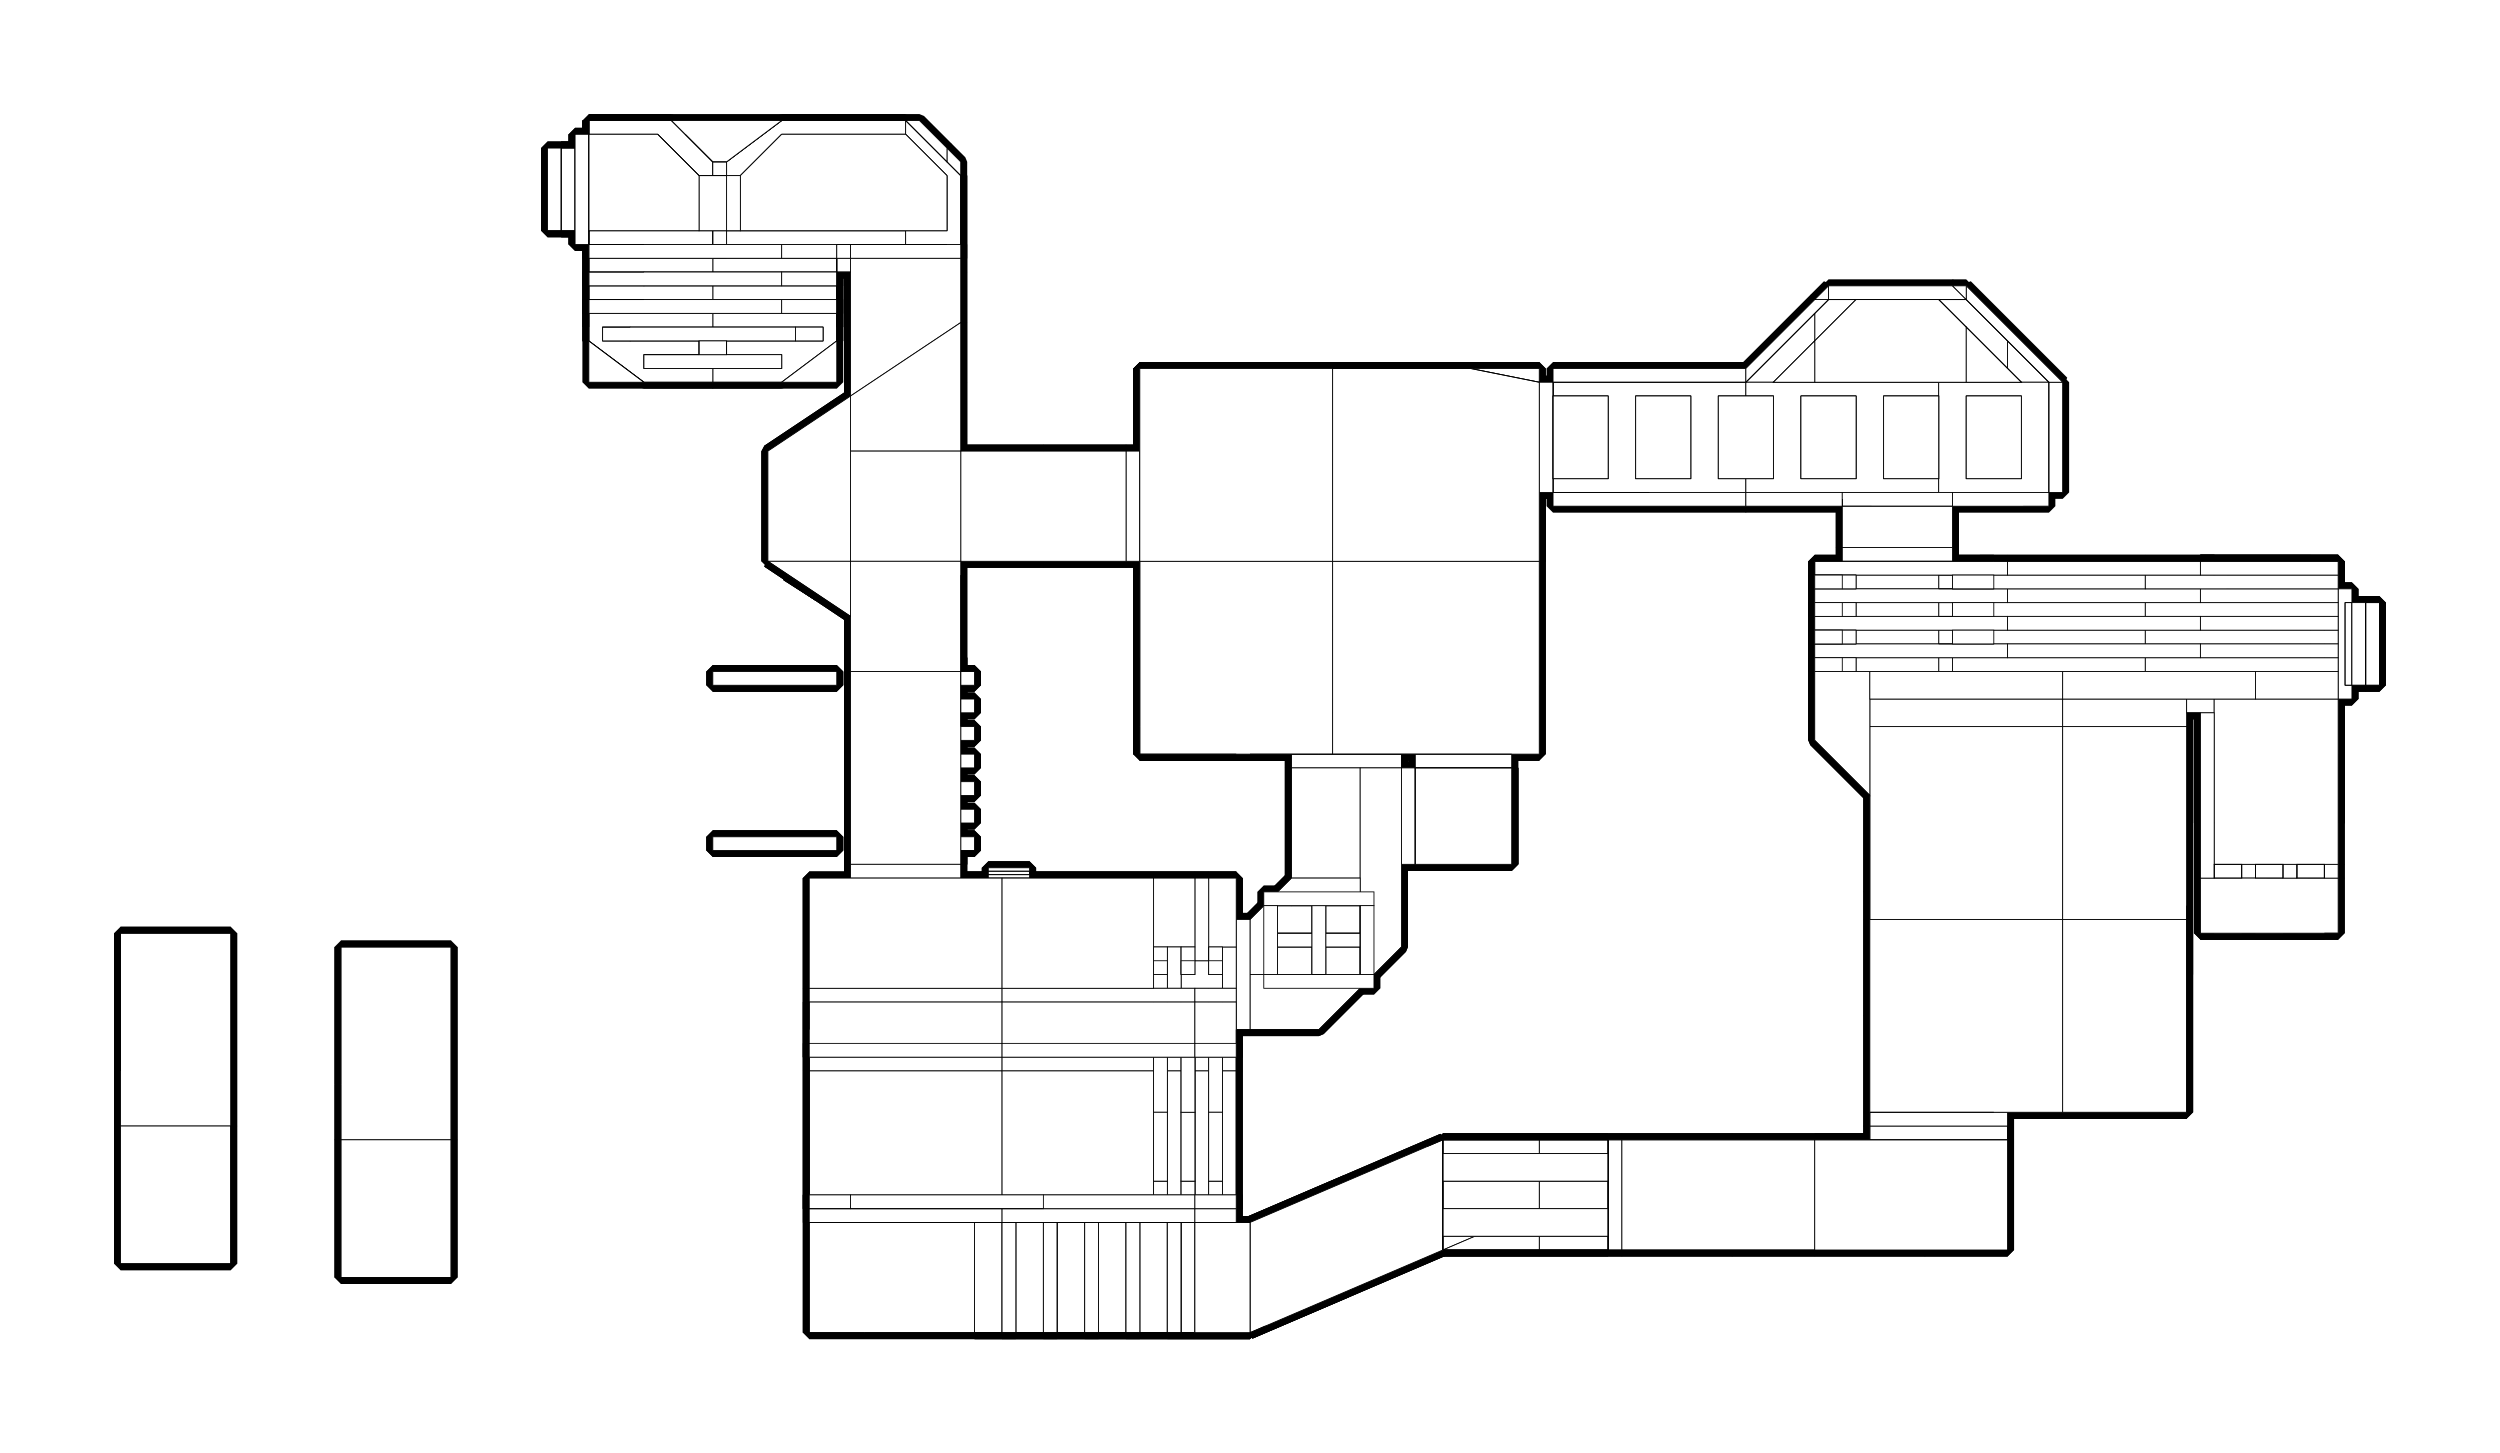 <?xml version="1.0" encoding="utf-8" ?>
<svg baseProfile="tiny" height="100%" version="1.2" viewBox="-1036.0 -92.0 2904.0 1688.0" width="100%" xmlns="http://www.w3.org/2000/svg" xmlns:ev="http://www.w3.org/2001/xml-events" xmlns:xlink="http://www.w3.org/1999/xlink"><defs><g id="bsp_ref"><polygon points="288,560 320,560 368,560 400,560 415.998,560 416,600 416,624 416,784 400,784 288,784" /><polygon points="336.002,448.001 320.002,432.001 336,432.001" /><polygon points="352,448 352,544 336,544 336,457.6" /><polygon points="336.002,448.001 342,454 336,457.6" /><polygon points="352,544 368,560 320,560 336,544" /><polygon points="378.664,432.001 342,454 336.002,448.001 336,432.001" /><polygon points="368,560 400,544 400,560" /><polygon points="416,544 400,538.667 400,432.001 416,432.001" /><polygon points="496,736 480,752 480,736" /><polygon points="592,784 576,784 576,736 592,736" /><polygon points="416,624 480,624 480,656 480,704 480,720 480,736 480,752 480,784 416,784" /><polygon points="496,720 576,720 601.143,720 592,736 576,736 496,736 480,736 480,720" /><polygon points="480,720 480,704 496,720" /><polygon points="601.143,720 576,720 624,640 640,640 640,652" /><polygon points="480,624 496,624 512,624 496,640 480,656" /><polygon points="640,624 640,640 624,640 496,640 512,624" /><polygon points="463.998,560 480,560 496,624 480,624 416,624 416,600 415.998,560" /><polygon points="640,652 640,640 640,624 640,560 656,560 656,624" /><polygon points="416,544 463.998,560 415.998,560 400,560 400,544 400,538.667" /><polygon points="464.004,448.001 432.003,432.001 464,432.001" /><polygon points="464.004,448.001 480,456 480,504 464,512" /><polygon points="464.004,448.001 464,432.001 480,432.001 480,448.001 480,456" /><polygon points="480,544 480,560 463.998,560 464,512 480,504" /><polygon points="512,432.001 656,432.001 656,448.001 480,448.001 480,432.001" /><polygon points="512,432.001 480,432.001 464,432.001 432.003,432.001 416,432.001 400,432.001 378.664,432.001 336,432.001 320.002,432.001 288,432.001 288,336 512,336" /><polygon points="656,336 656,432.001 512,432.001 512,336" /><polygon points="704,560 656,560 640,560 480,560 480,544 704,544" /><polygon points="752,544 752,560 704,560 704,544" /><polygon points="752,560 752,544 752,544 752,560" /><polygon points="320,560 288,560 288,560 320,560" /><polygon points="704,560 752,560 752,560 656,560 656,560" /><polygon points="512,336 288,336 288,336 416,336 512,336" /><polygon points="704,544 480,544 480,544 704,544" /><polygon points="378.664,432.001 400,432.001 400,432.001 378.664,432.001" /><polygon points="464.004,448.001 464,512 463.998,560 463.998,560 464,512 464,448" /><polygon points="352,544 352,448 352,448 352,544" /><polygon points="336.002,448.001 336,457.6 336,544 336,544 336,457.6 336,448" /><polygon points="480,704 480,656 480,656 480,704" /><polygon points="640,624 512,624 496,624 496,624 512,624 640,624" /><polygon points="656,624 656,560 656,560 656,624" /><polygon points="496,736 576,736 576,736 512,736 496,736" /><polygon points="601.143,720 640,652 656,624 656,624 640,652 601.143,720 592,736 592,736" /><polygon points="496,640 624,640 624,640 496,640" /><polygon points="576,784 592,784 592,784 576,784" /><polygon points="416,784 480,784 480,784 416,784 400,784 400,784" /><polygon points="80,912 80,912 -48,912 -48,912" /><polygon points="-48,704 -48,720 -48,720 -48,704" /><polygon points="-48,736 -48,752 -48,752 -48,736" /><polygon points="-48,768 -48,784 -48,784 -48,768" /><polygon points="-48,800 -48,816 -48,816 -48,800" /><polygon points="-48,832 -48,848 -48,848 -48,832" /><polygon points="-48,864 -48,880 -48,880 -48,864" /><polygon points="80,880 80,864 80,816 80,800 80,752 80,736 80,688 80,672.001 80,672 80,752 80,912 80,912" /><polygon points="80,672.001 80,688 -24,688 -48,688 -48,672" /><polygon points="-24,720 -24,704 -24,688 80,688 80,736 -24,736" /><polygon points="-48,720 -48,704 -24,704 -24,720" /><polygon points="-24,736 80,736 80,752 -24,752 -48,752 -48,736" /><polygon points="-24,784 -24,768 -24,752 80,752 80,800 -24,800" /><polygon points="-48,784 -48,768 -24,768 -24,784" /><polygon points="-24,800 80,800 80,816 -24,816 -48,816 -48,800" /><polygon points="-24,848 -24,832 -24,816 80,816 80,864 -24,864" /><polygon points="-48,848 -48,832 -24,832 -24,848" /><polygon points="-24,864 80,864 80,880 -24,880 -48,880 -48,864" /><polygon points="80,912 -24,912.001 -24,896 -24,880 80,880" /><polygon points="-48,912 -48,896 -24,896 -24,912.001" /><polygon points="752,560 752,544 752,544 752,560" /><polygon points="288,560 288,560 320,560 320,560" /><polygon points="752,560 752,560 752,560 656,560 656,560" /><polygon points="480,560 480,560 640,560 640,560" /><polygon points="288,336 288,336 288,432.001 288,432.001" /><polygon points="352,448 352,544 336,544 336,457.6" /><polygon points="352,448 336,457.6 336,544 352,544" /><polygon points="336,448 342,454 336,457.6" /><polygon points="336,457.6 342,454 336,448" /><polygon points="368,560 352,544 336,544 320,560" /><polygon points="352,544 368,560 320,560 336,544" /><polygon points="416,544 416,432.001 400,432.001 400,538.667" /><polygon points="416,544 400,538.667 400,432.001 416,432.001" /><polygon points="378.664,432.001 320.002,432.001 342,454" /><polygon points="378.664,432.001 342,454 320.002,432.001" /><polygon points="416,544 400,544 400,538.667" /><polygon points="400,544 416,544 400,538.667" /><polygon points="400,560 415.998,560 463.998,560 416,544 400,544 368,560" /><polygon points="416,544 463.998,560 415.998,560 400,560 368,560 400,544" /><polygon points="464,512 480,504 480,456 464,448" /><polygon points="464,448 480,456 480,504 464,512" /><polygon points="480,448.001 480,432.001 432.003,432.001 480,456" /><polygon points="432.003,432.001 480,432.001 480,448.001 480,456" /><polygon points="480,544 480,560 463.998,560 464,512 480,504" /><polygon points="463.998,560 480,560 480,544 480,504 464,512" /><polygon points="656,448.001 656,432.001 480,432.001 480,448.001" /><polygon points="656,432.001 656,448.001 480,448.001 480,432.001" /><polygon points="320.002,432.001 378.664,432.001 400,432.001 416,432.001 432.003,432.001 480,432.001 656,432.001 656,336 512,336 416,336 288,336 288,432.001" /><polygon points="416,336 512,336 656,336 656,432.001 480,432.001 432.003,432.001 416,432.001 400,432.001 378.664,432.001 320.002,432.001 288,432.001 288,336" /><polygon points="640,560 656,560 752,560 752,544 704,544 480,544 480,560" /><polygon points="704,544 752,544 752,560 656,560 640,560 480,560 480,544" /><polygon points="704,544 480,544 480,544 704,544" /><polygon points="400,432.001 400,432 378.667,432 378.664,432.001" /><polygon points="464,512 463.998,560 464,560 464,448 464,448" /><polygon points="352,448 352,448 352,544 352,544" /><polygon points="336,457.6 336,544 336,544 336,448 336,448" /><polygon points="656,336 656,336 512,336 512,336" /><polygon points="480,456 480,504 480,544 480,544 480,504 480,456 480,448.001 480,448.001" /><polygon points="480,448.001 480,448.001 656,448.001 656,448.001" /><polygon points="656,432.001 656,448.001 656,448.001 656,432.001 656,336 656,336" /><polygon points="752,544 752,544 704,544 704,544" /><polygon points="288,432.001 288,432.001 320.002,432.001 320.002,432.001" /><polygon points="416,432.001 416,432.001 432.003,432.001 432.003,432.001" /><polygon points="400,538.667 400,432.001 400,432.001 400,538.667 400,544 400,544" /><polygon points="416,544 416,544 416,432.001 416,432.001" /><polygon points="432.003,432.001 432.003,432.001 464.004,448.001 464,448" /><polygon points="463.998,560 463.998,560 416,544 416,544" /><polygon points="400,544 400,544 368,560 368,560" /><polygon points="368,560 368,560 352,544 352,544" /><polygon points="352,448 352,448 378.664,432.001 378.664,432.001" /><polygon points="336,544 336,544 320,560 320,560" /><polygon points="320.002,432.001 320.002,432.001 336.002,448.001 336,448" /><polygon points="400,560 415.998,560 416,608 416,624 416,784 400,784" /><polygon points="415.998,560 400,560 400,784 416,784 416,624 416,608" /><polygon points="480,752 496,736 480,736" /><polygon points="496,736 480,752 480,736" /><polygon points="592,784 576,784 576,736 592,736" /><polygon points="576,784 592,784 592,736 576,736" /><polygon points="416,624 480,624 480,656 480,704 480,736 480,752 480,784 416,784" /><polygon points="480,752 480,736 480,704 480,656 480,624 416,624 416,784 480,784" /><polygon points="480,704 480,736 496,736 512,736" /><polygon points="496,736 480,736 480,704 496,720 512,736" /><polygon points="576,720 496,720 512,736 576,736 592,736 601.143,720" /><polygon points="496,720 576,720 601.143,720 592,736 576,736 512,736" /><polygon points="624,640 576,720 601.143,720 640,652 640,640" /><polygon points="601.143,720 576,720 624,640 640,640 640,652" /><polygon points="496,640 512,624 496,624 480,624 480,656" /><polygon points="480,624 496,624 512,624 496,640 480,656" /><polygon points="640,624 640,640 624,640 496,640 512,624" /><polygon points="624,640 640,640 640,624 512,624 496,640" /><polygon points="416,608 415.998,560 463.998,560 480,560 496,624 480,624 416,624" /><polygon points="480,624 496,624 480,560 463.998,560 415.998,560 416,608 416,624" /><polygon points="640,624 640,640 640,652 656,624 656,560 640,560" /><polygon points="640,652 640,640 640,624 640,560 656,560 656,624" /><polygon points="576,784 592,784 592,784 576,784" /><polygon points="416,784 480,784 480,784 464,784 416,784" /><polygon points="480,656 480,656 480,704 480,704" /><polygon points="512,624 496,624 496,624 640,624 640,624" /><polygon points="512,736 576,736 576,736 496,736 496,736" /><polygon points="624,640 624,640 496,640 496,640" /><polygon points="480,784 480,784 480,752 480,752" /><polygon points="640,560 640,560 640,624 640,624" /><polygon points="496,624 496,624 480,560 480,560" /><polygon points="576,720 576,720 496,720 496,720" /><polygon points="624,640 624,640 576,720 576,720" /><polygon points="496,720 496,720 480,704 480,704" /><polygon points="480,656 480,656 496,640 496,640" /><polygon points="576,736 576,736 576,784 576,784" /><polygon points="592,784 592,784 592,736 592,736" /><polygon points="480,752 480,752 496,736 496,736" /><polygon points="288,607.111 288,560 288,560 288,784 288,784" /><polygon points="400,560 368,560 320,560 288,560 288,607.111 288,784 400,784" /><polygon points="288,607.111 288,560 320,560 368,560 400,560 400,784 288,784" /><polygon points="400,784 288,784 288,784 400,784" /><polygon points="-48,688 -48,688 -48,672 -48,672 -48,688" /><polygon points="-48,896 -48,896 -48,912 -48,912 -48,896" /><polygon points="-24,800 -24,800 -48,800 -48,800" /><polygon points="-24,736 -24,736 -48,736 -48,736" /><polygon points="-48,688 -48,688 -24,688 -24,688" /><polygon points="-24,688 -24,688 -24,704 -24,704" /><polygon points="-24,720 -24,720 -24,736 -24,736" /><polygon points="-24,704 -24,704 -48,704 -48,704" /><polygon points="-48,704 -48,688 -24,688 -24,704" /><polygon points="-48,720 -48,720 -24,720 -24,720" /><polygon points="-48,736 -48,720 -24,720 -24,736" /><polygon points="-48,752 -48,752 -24,752 -24,752" /><polygon points="-24,784 -24,784 -24,800 -24,800" /><polygon points="-24,752 -24,752 -24,768 -24,768" /><polygon points="-48,784 -48,784 -24,784 -24,784" /><polygon points="-24,768 -24,768 -48,768 -48,768" /><polygon points="-48,768 -48,752 -24,752 -24,768" /><polygon points="-48,800 -48,784 -24,784 -24,800" /><polygon points="-24,864 -24,864 -48,864 -48,864" /><polygon points="-48,816 -48,816 -24,816 -24,816" /><polygon points="-24,848 -24,848 -24,864 -24,864" /><polygon points="-24,816 -24,816 -24,832 -24,832" /><polygon points="-48,848 -48,848 -24,848 -24,848" /><polygon points="-24,832 -24,832 -48,832 -48,832" /><polygon points="-48,832 -48,816 -24,816 -24,832" /><polygon points="-48,864 -48,848 -24,848 -24,864" /><polygon points="-48,880 -48,880 -24,880 -24,880" /><polygon points="-24,880 -24,880 -24,896 -24,896" /><polygon points="-24,896 -24,896 -48,896 -48,896" /><polygon points="-48,896 -48,880 -24,880 -24,896" /><polygon points="-16,688 -16,704 96,704 96,688" /><polygon points="-16,720 -16,736 96,736 96,720" /><polygon points="-16,752 -16,768 96,768 96,752" /><polygon points="-16,784 -16,800 96,800 96,784" /><polygon points="-16,816 -16,832 96,832 96,816" /><polygon points="-16,848 -16,864 96,864 96,848" /><polygon points="-16,880 -16,896 96,896 96,880" /><polygon points="80,912 80,912 -48,912 -48,912" /><polygon points="-48,752 -48,688 -48,688 -48,704 -48,720 -48,736 -48,752 -48,768 -48,784 -48,800 -48,816 -48,832 -48,848 -48,864 -48,880 -48,896 -48,896" /><polygon points="-48,896 -48,752 -48,688 -48,672 80,672 80,752 80,912 -48,912" /><polygon points="80,752 80,672 -48,672 -48,688 -48,752 -48,896 -48,912 80,912" /><polygon points="80,752 80,672 80,672 80,752" /><polygon points="80,672 80,672.001 -48,672 -48,672" /><polygon points="80,672.001 80,672 -48,672 -48,672.001" /><polygon points="96,800 96,800 -16,800 -40,800" /><polygon points="-40,752 -16,752 96,752 96,752" /><polygon points="96,688 96,688 96,704 96,704" /><polygon points="96,720 96,720 96,736 96,736" /><polygon points="-40,720 -16,720 96,720 96,720" /><polygon points="96,704 96,704 -16,704 -40,704" /><polygon points="-40,704 -40,688 96,688 96,704" /><polygon points="-40,688 -16,688 96,688 96,688" /><polygon points="-40,704 -16,704 -16,688 -40,688" /><polygon points="96,736 96,736 -16,736 -40,736" /><polygon points="-40,736 -40,720 96,720 96,736" /><polygon points="-40,736 -16,736 -16,720 -40,720" /><polygon points="96,784 96,784 96,800 96,800" /><polygon points="96,752 96,752 96,768 96,768" /><polygon points="96,768 96,768 -16,768 -40,768" /><polygon points="-40,768 -40,752 96,752 96,768" /><polygon points="-40,768 -16,768 -16,752 -40,752" /><polygon points="-40,784 -16,784 96,784 96,784" /><polygon points="-40,800 -40,784 96,784 96,800" /><polygon points="-40,800 -16,800 -16,784 -40,784" /><polygon points="96,880 96,880 96,896 96,896" /><polygon points="96,816 96,816 96,832 96,832" /><polygon points="96,848 96,848 96,864 96,864" /><polygon points="-40,848 -16,848 96,848 96,848" /><polygon points="-40,816 -16,816 96,816 96,816" /><polygon points="96,832 96,832 -16,832 -40,832" /><polygon points="-40,832 -40,816 96,816 96,832" /><polygon points="-40,832 -16,832 -16,816 -40,816" /><polygon points="96,864 96,864 -16,864 -40,864" /><polygon points="-40,864 -40,848 96,848 96,864" /><polygon points="-40,864 -16,864 -16,848 -40,848" /><polygon points="-40,880 -16,880 96,880 96,880" /><polygon points="-40,896 -40,880 96,880 96,896" /><polygon points="96,896 96,896 -16,896 -40,896" /><polygon points="-40,896 -16,896 -16,880 -40,880" /><polygon points="752,560 752,544 752,448 752,336 752,336 752,560" /><polygon points="176,1312 352,1312 400,1312 400,1312 400,1312 384,1312 368,1312 352,1312 336,1312 320,1312 304,1312 176,1312" /><polygon points="80.001,560 176,560 272,560 272,560 80.001,560" /><polygon points="480,560 480,560 640,560 640,560" /><polygon points="288,336 288,336 288,432.001 288,432" /><polygon points="656,336 656,336 512,336 416,336 416,336 416,336 496,336 656,336" /><polygon points="480,544 480,544 480,504 480,456 480,448.001 480,448" /><polygon points="480,448 480,448.001 656,448.001 656,448" /><polygon points="656,448 656,448.001 656,432.001 656,336 656,336" /><polygon points="704,448 656,448 656,336 752,336 752,448" /><polygon points="704,544 480,544 480,448 656,448 704,448" /><polygon points="752,448 752,544 704,544 704,448" /><polygon points="752,544 752,544 704,544 704,544" /><polygon points="288,432 288,432.001 320.002,432.001 320,432" /><polygon points="416,432 416,432.001 432.003,432.001 432,432" /><polygon points="416,544 416,432 432,432 464,448 464,560" /><polygon points="352,544 352,448 378.667,432 400,432 400,544 368,560" /><polygon points="288,560 288,432 320,432 336,448 336,544 320,560" /><polygon points="400,432 400,432.001 400,538.667 400,544 400,544" /><polygon points="416,544 416,544 416,432.001 416,432" /><polygon points="464,560 463.998,560 416,544 416,544" /><polygon points="432,432 432.003,432.001 464,448 464,448" /><polygon points="368,560 368,560 352,544 352,544" /><polygon points="400,544 400,544 368,560 368,560" /><polygon points="352,448 352,448 378.664,432.001 378.667,432" /><polygon points="320,432 320.002,432.001 336,448 336,448" /><polygon points="336,544 336,544 320,560 320,560" /><polygon points="-47.999,368 -47.999,560 -144,560 -144,432" /><polygon points="-64,224 -64,304 -128,352 -208,352 -208,272 -208,208 -192,208 -64,208" /><polygon points="-208,96 -208,112 -208,128 -208,144 -208,160 -208,176 -208,192 -208,208 -208,272 -352.001,272 -352,192 -352.001,176 -352.001,80 -352,64 -352,48 -256,48" /><polygon points="-208,272 -208,352 -288,352 -352,304 -352.001,272" /><polygon points="176,560 80.001,560 -47.999,560 -48,432 79.999,432 176,432" /><polygon points="272.002,432 272,560 176,560 176,432" /><polygon points="272,560 272.002,432 288,432 288,560" /><polygon points="79.999,352 80,416 79.999,432 -48,432 -47.999,368 -48,352" /><polygon points="16,208 16,224 -48,224 -64,224 -64,208" /><polygon points="16,128 16,144 -192,144 -192,128" /><polygon points="-192,112 16,112 16,128 -192,128 -208,128 -208,112" /><polygon points="16,160 16,176 -192,176 -192,160" /><polygon points="-64,48 16,48 16,112 -192,112 -192,96 -128,48" /><polygon points="-192,176 16,176 16,192 -192,192 -208,192 -208,176" /><polygon points="-192,144 16,144 16,160 -192,160 -208,160 -208,144" /><polygon points="16,192 16,208 -64,208 -192,208 -192,192" /><polygon points="80,208 80,224 16,224 16,208 16,192 16,176 16,160 16,144 16,128 16,112 16,48 80,112" /><polygon points="16,224 80,224 79.999,352 -48,352 -48,224" /><polygon points="79.999,352 80,224 80,208 80,208 80,416 80,416" /><polygon points="-47.999,368 -144,432 -144,432 -48,368" /><polygon points="-64,304 -64,224 -64,224.001 -64,288 -64,304" /><polygon points="-208,352 -128,352 -128,352 -208,352 -288,352 -288,352" /><polygon points="480,784 480,784 480,752 480,752" /><polygon points="640,560 640,560 640,624 640,624" /><polygon points="640,624 496,624 480,560 640,560" /><polygon points="496,624 496,624 480,560 480,560" /><polygon points="480,704 480,656 496,640 624,640 576,720 496,720" /><polygon points="576,720 576,720 496,720 496,720" /><polygon points="496,720 496,720 480,704 480,704" /><polygon points="624,640 624,640 576,720 576,720" /><polygon points="480,656 480,656 496,640 496,640" /><polygon points="576,736 576,736 576,784 576,784" /><polygon points="480,784 480,752 496,736 576,736 576,784" /><polygon points="480,752 480,752 496,736 496,736" /><polygon points="480,784 576,784 592,784 592,800 464,800 464,784" /><polygon points="592,960 592,912 592,912 592,912 592,1008 592,1008" /><polygon points="608,912 592,912 592,800 720,800 720,912" /><polygon points="608,912 720,912 720,912 608,912" /><polygon points="608,912 608,912 608,912 592,912 592,912" /><polygon points="400,976 416,976 416,1104 400,1104" /><polygon points="416,976 432,960 464,960 592,960 592,1008 496,1104 416,1104" /><polygon points="432,960 464,928 464,960" /><polygon points="464,928 464,800 592,800 592,912 592,960 464,960" /><polygon points="416,976 400,976 400,976 416,976" /><polygon points="-48,928 -96,928 -96,928 -48,928" /><polygon points="304,928 128,928 80,928 80,928 112,928 160,928 304,928" /><polygon points="-48,672 -48,672 -48,688 -48,752 -48,752" /><polygon points="-48,912 -48,912 -48,752 -48,752 -48,752 -48,896 -48,912" /><polygon points="80,576 80.001,560 80.001,560 80,576" /><polygon points="80,752 80,752 80,912 80,912 80,912 80,752" /><polygon points="80,672 80,672.001 -48,672.001 -48,672" /><polygon points="80.001,560 80,576 80,672 -48,672 -48,624 -47.999,560" /><polygon points="-47.999,560 -48,624 -144,560" /><polygon points="-48,928 -48,928 -48,912 -48,912" /><polygon points="80,912 80,928 -48,928 -48,912" /><polygon points="-96,1104 -96,928 -48,928 80,928 128,928 128,1152 -96,1152" /><polygon points="128,1152 128,1312 -96,1312 -96,1152" /><polygon points="128,928 304,928 352,928 352,1152 128,1152" /><polygon points="352,1152 352,1312 176,1312 144,1312 128,1312 128,1152" /><polygon points="352,928 400,928 400,976 400,1104 400,1152 352,1152" /><polygon points="400,1152 400,1312 352,1312 352,1152" /><polygon points="-383.999,80 -400,80 -400,80 -383.999,80" /><polygon points="-368.002,80 -368,64 -352,64 -352.001,80" /><polygon points="-368,64 -368.002,80 -368.001,80 -368,64" /><polygon points="-383.999,176 -368,176 -368.001,176 -383.999,176" /><polygon points="-383.999,176 -400,176 -400,80 -383.999,80" /><polygon points="-368.002,80 -352.001,80 -352.001,176 -368,176 -383.999,176 -383.999,80" /><polygon points="-400,80 -400,176 -400,176 -400,80" /><polygon points="-352,192 -368,192 -368,176 -352.001,176" /><polygon points="-367.999,80 -384,80 -384,176 -367.999,176" /><polygon points="656,800 656,912 720,912 720,800" /><polygon points="288,560 288,560 288,560 272,560 272,560 288,560" /><polygon points="288,756 288,784 288,784 288,756" /><polygon points="288,756 288,748 288,740 288,732 288,728 288,720 288,708 288,704 288,696 288,688 288,680 288,672 288,664 288,652 288,636 288,616 288,607.111 288,784 288,784" /><polygon points="288,680 288,688 288,684 288,680 288,672 288,672" /><polygon points="288,600 288,608 288,608 288,600" /><polygon points="288,596 288,560 288,560 288,560 288,607.111 288,616" /><polygon points="288,652 292,652 292,652 288,652" /><polygon points="288,600 288,596 292,596 292,608 288,608" /><polygon points="292,624 292,636 288,636 288,632 288,624" /><polygon points="288,608 292,608 292,608 288,608" /><polygon points="292,624 292,608 292,596 292,616 292,636" /><polygon points="288,636 292,636 292,616 288,616" /><polygon points="292,596 288,596 288,616 292,616" /><polygon points="288,672 292,672 292,664 288,664" /><polygon points="288,664 292,664 292,652 288,652" /><polygon points="292,680 292,688 292,696 292,688" /><polygon points="288,720 292,720 292,708 288,708" /><polygon points="288,728 292,728 292,720 288,720" /><polygon points="288,704 292,704 292,696 288,696" /><polygon points="288,688 292,688 292,680 288,680" /><polygon points="288,696 292,696 292,696 288,696" /><polygon points="292,688 288,688 288,696 292,696" /><polygon points="288,680 292,680 292,688 288,688" /><polygon points="288,708 292,708 292,708 288,708" /><polygon points="292,748 288,748 288,756 292,756" /><polygon points="288,740 292,740 292,732 288,732" /><polygon points="288,748 292,748 292,748 288,748" /><polygon points="292,756 288,756 288,756 292,756" /><polygon points="112,928 80,928 80,928 112,928" /><polygon points="400,928 400,928 352,928 304,928 304,928" /><polygon points="112,916 112,928 112,928 112,916" /><polygon points="160,928 112,928 112,916 160,916" /><polygon points="160,916 160,916 160,928 160,928" /><polygon points="160,916 112,916 112,916 160,916" /><polygon points="112,920 112,924 160,924 160,920" /><polygon points="-119.785,572.268 -121.785,575.732 -84.215,599.732 -82.215,596.268" /><polygon points="288,708 288,704 288,704 288,708" /><polygon points="288,652 288,652 288,652 288,652 288,652 288,652 288,632 288,632 288,632 288,636 288,652" /><polygon points="292,664 292,664 288,664 288,664" /><polygon points="288,652 292,652 292,664 288,664" /><polygon points="292,652 292,652 292,664 292,664" /><polygon points="292,708 292,708 292,720 292,720" /><polygon points="288,704 288,704 288,704 288,704 288,704 292,704 292,704 288,704" /><polygon points="292,720 292,720 288,720 288,720" /><polygon points="288,708 292,708 292,720 288,720" /><polygon points="288,748 288,740 288,740 288,748" /><polygon points="288,712 288,704 288,704 288,708 288,720 288,720" /><polygon points="288,696 288,688 288,696" /><polygon points="288,656 288,652 288,652 288,664 288,664" /><polygon points="288,652 288,656 288,656 288,652" /><polygon points="288,672 288,672 292,672 292,672 288,672" /><polygon points="288,664 292,664 292,656 288,656" /><polygon points="288,656 292,656 292,656 288,656" /><polygon points="292,688 292,684 288,684 288,688" /><polygon points="288,684 292,684 292,680 288,680" /><polygon points="288,720 292,720 292,712 288,712" /><polygon points="288,712 292,712 292,712 288,712" /><polygon points="292,740 292,740 288,740 288,740" /><polygon points="292,740 292,740 292,740 292,732 292,732 292,740" /><polygon points="288,748 292,748 292,740 288,740" /><polygon points="-208,880 -208,896 -64,896 -64,880" /><polygon points="-208,688 -208,704 -64,704 -64,688" /><polygon points="288,680 288,680 288,684" /><polygon points="288,680 288,680 288,680 288,672 288,672 288,680" /><polygon points="288,712 288,704 288,704 288,712" /><polygon points="292,664 292,664 288,664 288,664" /><polygon points="288,656 292,656 292,664 288,664" /><polygon points="292,656 292,656 292,664 292,664" /><polygon points="292,712 292,712 292,720 292,720" /><polygon points="288,712 292,712 292,720 288,720" /><polygon points="292,720 292,720 288,720 288,720" /><polygon points="288,740 292,740 292,748 288,748" /><polygon points="292,740 292,740 292,748 292,748" /><polygon points="288,708 288,704 288,704 288,712 288,720 288,720" /><polygon points="288,652 288,652 288,656 288,664 288,664" /><polygon points="288,652 292,652 292,652 288,652" /><polygon points="292,652 288,652 288,664 292,664" /><polygon points="288,708 292,708 292,708 288,708" /><polygon points="288,720 292,720 292,708 288,708" /><polygon points="288,680 288,684 288,680" /><polygon points="292,680 288,680 288,680 292,680" /><polygon points="288,680 292,680 292,684 288,684" /><polygon points="-64,880 -64,880 -64,896 -64,896" /><polygon points="-208,896 -208,896 -208,880 -208,880" /><polygon points="-64,896 -64,896 -208,896 -208,896" /><polygon points="-208,880 -208,880 -64,880 -64,880" /><polygon points="-208,896 -208,880 -64,880 -64,896" /><polygon points="-64,688 -64,688 -64,704 -64,704" /><polygon points="-208,704 -208,704 -208,688 -208,688" /><polygon points="-64,704 -64,704 -208,704 -208,704" /><polygon points="-208,688 -208,688 -64,688 -64,688" /><polygon points="-208,704 -208,688 -64,688 -64,704" /><polygon points="288,748 288,740 288,740 288,748" /><polygon points="288,732 288,728 288,728 288,732" /><polygon points="288,708 288,704 288,704 288,708" /><polygon points="288,652 292,652 292,664 288,664" /><polygon points="288,664 292,664 292,672 288,672" /><polygon points="292,652 292,652 292,664 292,664" /><polygon points="292,672 292,664 292,664 292,664 292,664 292,664 292,664 292,672" /><polygon points="288,728 292,728 292,728 288,728" /><polygon points="288,684 292,684 292,696 288,696" /><polygon points="288,720 292,720 292,728 288,728" /><polygon points="288,696 292,696 292,704 288,704" /><polygon points="288,708 292,708 292,720 288,720" /><polygon points="292,696 292,684 292,680 292,680 292,684 292,688 292,696" /><polygon points="292,704 292,696 292,696 292,696 292,704" /><polygon points="292,728 292,720 292,720 292,720 292,720 292,720 292,720 292,728" /><polygon points="292,708 292,708 292,720 292,720" /><polygon points="288,748 292,748 292,756 288,756" /><polygon points="288,732 292,732 292,740 288,740" /><polygon points="288,740 292,740 292,740 288,740" /><polygon points="292,732 288,732 288,732 292,732" /><polygon points="292,748 288,748 288,748 292,748" /><polygon points="292,748 292,748 292,748 292,748 292,756 292,756" /><polygon points="288,632 288,624 288,624 288,632" /><polygon points="288,600 288,600 288,600 288,600 288,600 288,600 288,560 288,560 288,596 288,600" /><polygon points="288,608 292,608 292,624 288,624" /><polygon points="292,624 292,624 288,624 288,624" /><polygon points="292,608 292,608 292,624 292,624" /><polygon points="656,800 656,800 720,800 720,800" /><polygon points="720,912 720,912 656,912 656,912" /><polygon points="656,912 656,912 656,800 656,800" /><polygon points="656,912 656,800 720,800 720,912" /><polygon points="720,800 720,800 720,912 720,912" /><polygon points="304,928 160,928 112,928 80,928 80,928 128,928 304,928" /><polygon points="160,928 304,928 400,928 400,928 304,928 160,928" /><polygon points="288,768 288,784 288,784 288,784 288,768" /><polygon points="288,768 288,760 288,752 288,748 288,744 288,732 288,724 288,716 288,708 288,704 288,696 288,684 288,680 288,672 288,672 288,680 288,684 288,696 288,704 288,708 288,720 288,728 288,732 288,740 288,748 288,756 288,784 288,784" /><polygon points="288,744 288,748 288,748" /><polygon points="288,680 288,684 288,684 288,680" /><polygon points="288,672 288,672 288,664 288,664 288,664 288,672" /><polygon points="288,660 288,664 288,664" /><polygon points="288,660 288,652 288,652 288,664 288,664" /><polygon points="288,632 288,624 288,620 288,608 288,600 288,600 288,608 288,624 288,632" /><polygon points="288,620 288,624 288,624 288,620" /><polygon points="288,608 288,600 288,600" /><polygon points="288,672 292,672 292,672 288,672" /><polygon points="292,652 288,652 288,660 292,660" /><polygon points="288,632 292,632 292,624 288,624" /><polygon points="288,620 292,620 292,608 288,608" /><polygon points="288,608 292,608 292,600 288,600" /><polygon points="288,652 292,652 292,668.444 288,668.444" /><polygon points="292,660 288,660 288,672 292,672" /><polygon points="288,716 292,716 292,708 288,708" /><polygon points="288,704 292,704 292,696 288,696" /><polygon points="288,724 292,724 292,716 288,716" /><polygon points="288,680 292,680 292,672 288,672" /><polygon points="288,696 292,696 292,684 288,684" /><polygon points="288,684 292,684 292,684 288,684" /><polygon points="288,708 292,708 292,708 288,708" /><polygon points="288,760 292,760 292,752 288,752" /><polygon points="288,744 292,744 292,732 288,732" /><polygon points="288,732 292,732 292,728 288,728" /><polygon points="288,752 292,752 292,752 288,752" /><polygon points="288,768 292,768 292,760 288,760" /><polygon points="112,928 160,928 160,916 112,916" /><polygon points="112,924 112,924 112,920 112,920" /><polygon points="112,924 112,920 160,920 160,924" /><polygon points="160,920 160,920 160,924 160,924" /><polygon points="112,920 112,920 160,920 160,920" /><polygon points="160,924 160,924 112,924 112,924" /><polygon points="-121.785,575.732 -119.785,572.268 -82.215,596.268 -84.215,599.732" /><polygon points="-84.215,599.732 -84.215,599.732 -121.785,575.732 -121.785,575.732" /><polygon points="-82.215,596.268 -82.215,596.268 -84.215,599.732 -84.215,599.732" /><polygon points="-119.785,572.268 -119.785,572.268 -82.215,596.268 -82.215,596.268" /><polygon points="-121.785,575.732 -121.785,575.732 -119.785,572.268 -119.785,572.268" /><polygon points="288,600 292,600 292,600 288,600" /><polygon points="1680,560 1680,560 1680,576 1680,784 1680,784" /><polygon points="1520,640 1520,784 1520,864 1520,864 1520,640" /><polygon points="1520,640 1520,560 1680,560 1680,784 1520,784" /><polygon points="1680,784 1680,864 1520,864 1520,784" /><polygon points="288,752 288,752 288,748 288,748 288,748 288,748 288,752" /><polygon points="288,728 288,724 288,724 288,732" /><polygon points="288,708 288,708 288,704 288,704 288,708" /><polygon points="292,620 292,620 288,620 288,620" /><polygon points="292,608 292,608 292,620 292,620" /><polygon points="292,608 292,608 292,608 292,600 292,600 292,608" /><polygon points="288,608 292,608 292,620 288,620" /><polygon points="288,728 292,728 292,728 288,728" /><polygon points="292,696 292,696 288,696 288,696" /><polygon points="288,680 288,680 288,680 288,680 292,680 292,680 288,680" /><polygon points="288,684 292,684 292,696 288,696" /><polygon points="292,684 292,684 292,696 292,696" /><polygon points="292,716 292,716 288,716 288,716" /><polygon points="288,708 292,708 292,716 288,716" /><polygon points="292,708 292,708 292,716 292,716" /><polygon points="288,724 288,724 292,724 292,724 288,724" /><polygon points="292,760 292,760 288,760 288,760" /><polygon points="292,748 292,744 288,744 288,748" /><polygon points="288,752 292,752 292,760 288,760" /><polygon points="292,752 292,752 292,760 292,760" /><polygon points="288,688 288,680 288,680 288,684 288,696 288,696" /><polygon points="288,620 288,616 288,608 288,608 288,620 288,624 288,624" /><polygon points="292,608 292,608 288,608 288,608" /><polygon points="288,616 292,616 292,608 288,608" /><polygon points="288,620 292,620 292,616 288,616" /><polygon points="288,696 292,696 292,688 288,688" /><polygon points="288,688 292,688 292,688 288,688" /><polygon points="292,668.444 292,652 292,660 292,672 292,672" /><polygon points="288,688 288,696 288,696 288,688" /><polygon points="288,688 288,688 288,684 288,680 288,680 288,688" /><polygon points="288,600 288,608 288,616 288,616 288,604 288,600" /><polygon points="292,672 292,672 288,672 288,672" /><polygon points="292,608 292,608 292,616 292,616" /><polygon points="288,608 292,608 292,616 288,616" /><polygon points="288,600 292,600 292,608 288,608" /><polygon points="292,616 292,616 288,616 288,616" /><polygon points="292,696 292,696 288,696 288,696" /><polygon points="288,688 292,688 292,696 288,696" /><polygon points="292,688 292,688 292,696 292,696" /><polygon points="720,912 720,912 720,800 720,800" /><polygon points="400,1312 400,1312 400,1152 400,1104 400,1104" /><polygon points="720,800 720,800 592,800 592,800 608,800 720,800" /><polygon points="400,784 400,784 416,784 416,784 416,784" /><polygon points="720,912 720,912 608,912 608,912 608,912" /><polygon points="288,600 288,604 288,604 288,600" /><polygon points="288,604 292,604 292,604 288,604" /><polygon points="288,616 292,616 292,604 288,604" /><polygon points="288,684 292,684 292,684 288,684" /><polygon points="292,684 288,684 288,688 288,696 292,696" /><polygon points="292,748 292,748 288,748 288,748" /><polygon points="288,784 288,784 288,784 288,784 288,784 400,784 400,784" /><polygon points="-96,1104 -96,1104 -96,1152 -96,1312 -96,1312" /><polygon points="-96,1104 -96,1104 -96,1072 -96,1056 -96,928 -96,928 -96,928 -96,1104" /><polygon points="292,728 292,728 292,732 292,744 292,748 292,748 292,744 292,732" /><polygon points="288,728 288,728 288,724 288,724 288,728" /><polygon points="288,728 292,728 292,732 288,732" /><polygon points="288,620 292,620 292,620 288,620" /><polygon points="292,620 292,616 292,616 292,616 292,616 292,620" /><polygon points="288,760 288,752 288,752 288,760" /><polygon points="288,732 288,728 288,728" /><polygon points="288,748 288,744 288,748" /><polygon points="288,716 288,708 288,708 288,716" /><polygon points="288,684 288,680 288,680 288,684" /><polygon points="288,672 288,664 288,672" /><polygon points="288,632 288,632 288,652 288,668.444 288,656" /><polygon points="288,624 288,620 288,620 288,620 288,624" /><polygon points="288,620 288,616 288,620" /><polygon points="288,656 292,656 292,664 288,664" /><polygon points="288,624 292,624 292,632 288,632" /><polygon points="288,604 292,604 292,616 288,616" /><polygon points="292,616 292,620 288,620 288,616" /><polygon points="292,604 292,604 292,616 292,616" /><polygon points="292,632 292,632 288,632 288,632" /><polygon points="292,624 288,624 288,624 288,624 288,624 292,624" /><polygon points="292,632 292,624 292,624 292,632" /><polygon points="292,664 292,656 292,668.444 292,672" /><polygon points="292,664 292,672 288,672 288,664" /><polygon points="292,656 288,656 288,668.444 292,668.444" /><polygon points="288,684 292,684 292,696 288,696" /><polygon points="288,672 292,672 292,680 288,680" /><polygon points="288,696 292,696 292,704 288,704" /><polygon points="288,716 292,716 292,724 288,724" /><polygon points="292,680 292,672 292,672 292,672 292,672 292,680" /><polygon points="292,684 292,684 292,696 292,696" /><polygon points="288,704 292,704 292,704 288,704" /><polygon points="292,704 292,696 292,696 292,696 292,696 292,696 292,696 292,704" /><polygon points="292,724 292,716 292,716 292,716 292,724" /><polygon points="288,732 292,732 292,744 288,744" /><polygon points="292,744 292,748 288,748 288,744" /><polygon points="288,768 292,768 292,768 288,768" /><polygon points="288,760 292,760 292,768 288,768" /><polygon points="292,768 292,760 292,760 292,760 292,768" /><polygon points="144,1312 144,1312 128,1312 -96,1312 -96,1312 -96,1312 128,1312 144,1312" /><polygon points="320,1312 336,1312 336,1312 320,1312" /><polygon points="144,1312 144,1312 176,1312 176,1312" /><polygon points="144,1312 176,1312 304,1312 304,1312 144,1312" /><polygon points="720,800 720,800 720,800 720,800 720,912 720,912 720,800" /><polygon points="720,800 608,800 608,800 720,800" /><polygon points="592,912 592,800 592,800 592,912" /><polygon points="608,800 592,800 592,912 608,912" /><polygon points="304,1280 304,1312 320,1312 320,1280" /><polygon points="368,1280 368,1312 384,1312 384,1280" /><polygon points="336,1280 336,1312 352,1312 352,1280" /><polygon points="-368.001,176 -368.001,80 -383.999,80 -383.999,176" /><polygon points="-400,80 -400,176 -383.999,176 -383.999,80" /><polygon points="-368.001,80 -368.002,80 -383.999,80 -383.999,80" /><polygon points="-400,176 -400,176 -383.999,176 -383.999,176" /><polygon points="-383.999,80 -383.999,80 -383.999,176 -383.999,176" /><polygon points="-383.999,176 -383.999,176 -383.999,80 -383.999,80" /><polygon points="-368.001,176 -368,176 -368,192 -368,192" /><polygon points="-367.999,176 -384,176 -384,80 -367.999,80" /><polygon points="-384,80 -384,80 -367.999,80 -367.999,80" /><polygon points="-367.999,176 -367.999,176 -384,176 -384,176" /><polygon points="-384,176 -384,176 -384,80 -384,80" /><polygon points="-367.999,80 -367.999,80 -367.999,176 -367.999,176" /><polygon points="-368,64 -368,64 -352,64 -352,64 -368,64" /><polygon points="-368,64 -368,192 -368,192 -368,64" /><polygon points="-352,208 -352,208 -352,304 -352,304 -352,288 -352,272 -352,255.999 -352,239.999 -352,224 -352,208" /><polygon points="-352,64 -352,48 -352,48 -352,64" /><polygon points="-352,208 -352,192 -352,192 -352,208" /><polygon points="-352,48 -352,48 -352,48 -352,48 -256,48 -256,48 -256,48 -352,48" /><polygon points="-128,48 -128,48 -64,48 -64,48 -128,48" /><polygon points="320,1456 416,1456 416,1456 416,1456 336,1456 320,1456 288,1456 272,1456 240,1456 224,1456 192,1456 192,1456" /><polygon points="368,1312 352,1312 352,1312 368,1312" /><polygon points="400,1312 384,1312 384,1312 400,1312" /><polygon points="288,416 288,336 288,336 288,432 288,432" /><polygon points="288,336 288,336 400,336 400,336 400,336" /><polygon points="400,336 416,336 416,336 288,336 288,336 288,336" /><polygon points="80,432 79.999,432 80,416 80,416" /><polygon points="80,192 80,208 80,208 80,112 80,112" /><polygon points="80,112 80,112 80,176 80,192 80,192" /><polygon points="272,432 288,432 288,432 272.002,432" /><polygon points="272,432 272.002,432 176,432 79.999,432 80,432" /><polygon points="272,560 288,560 288,432 272,432" /><polygon points="272,560 272,432 80,432 80.001,560" /><polygon points="-192,208 -192,208 -208,208 -208,208" /><polygon points="80,208 80,192 64,192 64,208" /><polygon points="80,192 80,192 64,192 64,192" /><polygon points="64,192 -48,192 -48,208 64,208" /><polygon points="-48,192 -64,192 -64,208 -48,208" /><polygon points="-208,112 -208,128 -192,128 -192,112" /><polygon points="-208,176 -208,192 -192,192 -192,176" /><polygon points="-208,144 -208,160 -192,160 -192,144" /><polygon points="-208,176 -208,160 -208,144 -208,128 -208,112 -208,96 -208,96 -208,112 -208,176" /><polygon points="-64,192 -64,192 -64,208 -64,208" /><polygon points="-192,192 -192,208 -192,208 -192,192 -192,176 -192,176" /><polygon points="-192,96 -192,96 -192,112 -192,112" /><polygon points="-192,128 -192,128 -192,144 -192,144" /><polygon points="-192,160 -192,160 -192,176 -192,176" /><polygon points="-192,192 -192,192 -192,208 -192,208" /><polygon points="-128,48 -128,48 -192,96 -192,96" /><polygon points="-208,128 -208,128 -192,128 -192,128" /><polygon points="-208,112 -208,112 -208,96 -208,96" /><polygon points="-192,112 -192,112 -208,112 -208,112" /><polygon points="-240,64 -208,96 -208,96 -256,48 -256,48" /><polygon points="-208,208 -208,208 -208,192 -208,192" /><polygon points="-208,176 -208,176 -208,160 -208,160" /><polygon points="-208,144 -208,144 -208,128 -208,128" /><polygon points="-208,160 -208,160 -192,160 -192,160" /><polygon points="-192,144 -192,144 -208,144 -208,144" /><polygon points="-192,176 -192,176 -208,176 -208,176" /><polygon points="-208,192 -208,192 -192,192 -192,192" /><polygon points="-48,224.001 -48,224 -48,352 -47.999,368 -48,368" /><polygon points="79.999,282.668 80,208 64,208 -48,208 -48,224.001 -48,368" /><polygon points="-64,208 -64,224.001 -48,224.001 -48,208" /><polygon points="-64,224.001 -64,224 -48,224 -48,224.001" /><polygon points="-64,304 -64,304 -128,352 -128,352 -64,304" /><polygon points="-144,432 -144,432 -144,560 -144,560" /><polygon points="80,432 79.999,282.668 -48,368 -48,432" /><polygon points="80,432 -48,432 -48,560 80.001,560" /><polygon points="-48,432 -48,368 -144,432 -144,560 -48,560" /><polygon points="400,976 400,928 400,928 400,1008 400,1056 400,1072 400,1104 400,1104" /><polygon points="400,976 400,976 400,928 400,928 400,928 400,928" /><polygon points="464,784 416,784 416,784 416,784 464,784" /><polygon points="416,784 416,784 416,784 400,784 400,784 416,784" /><polygon points="544,800 592,800 592,784 464,784 464,800" /><polygon points="464,800 464,784 464,784 464,800" /><polygon points="592,784 592,800 592,800 592,800 592,784" /><polygon points="544,800 464,800 464,928 544,928" /><polygon points="592,912 592,800 544,800 544,928 544,960 544,1040 560,1040 592,1008" /><polygon points="448,960 544,960 544,928 464,928 432,960" /><polygon points="416,1040 448,1040 448,960 432,960 416,976" /><polygon points="544,1040 504,1040 448,1040 416,1040 416,1104 496,1104 560,1040" /><polygon points="400,1104 416,1104 416,1040 416,976 400,976" /><polygon points="448,1040 448,1040 448,1008 448,992 448,960 448,960" /><polygon points="416,1104 400,1104 400,1104 400,1104 416,1104" /><polygon points="416,1104 416,1104 496,1104 496,1104" /><polygon points="464,800 464,800 464,928 464,928" /><polygon points="432,960 464,928 464,928 432,960 416,976 416,976" /><polygon points="592,1008 560,1040 496,1104 496,1104 592,1008" /><polygon points="352,928 400,928 400,928 304,928 304,928" /><polygon points="128,928 80,928 -48,928 -96,928 -96,928 128,928" /><polygon points="352,928 304,928 128,928 128,928 304,928 352,928" /><polygon points="288,672 288,576 288,560 288,560 288,600 288,604 288,616 288,620 288,624 288,632 288,656 288,664 288,672 288,680 288,684 288,696 288,704 288,708 288,716 288,724 288,728 288,732 288,744 288,748 288,752 288,752" /><polygon points="-48,688 -48,624 -48,624 -48,672 -48,752 -48,752" /><polygon points="-48,688 -48,752 -48,912 80,912 80,752 80,688" /><polygon points="80,576 80.001,560 -48,560 -48,624 -48,688 80,688" /><polygon points="80,576 80,688 80,752 80,752 80,672 80,576" /><polygon points="-144,560 -48,624 -48,560" /><polygon points="-144,560 -144,560 -48,624 -48,624" /><polygon points="80,912 80,928 80,928 80,928 80,928 80,912" /><polygon points="80,912 -48,912 -48,928 80,928" /><polygon points="-96,1312 -96,1312 -96,1296 -96,1136 -96,1104 -96,1104 -96,1104 -96,1312" /><polygon points="304,1312 304,1312 304,1280 304,1280" /><polygon points="352,1280 352,1280 352,1312 352,1312" /><polygon points="352,1280 352,1200 352,1200 352,1280" /><polygon points="384,1280 384,1280 384,1312 384,1312" /><polygon points="368,1312 368,1312 368,1280 368,1280" /><polygon points="368,1312 368,1280 384,1280 384,1312" /><polygon points="320,1280 320,1280 320,1312 320,1312" /><polygon points="336,1312 336,1312 336,1280 336,1280" /><polygon points="336,1312 336,1280 352,1280 352,1312" /><polygon points="304,1312 304,1280 320,1280 320,1312" /><polygon points="128,1328 96,1328 -96,1328 -96,1312 128,1312" /><polygon points="352,1328 320,1328 128,1328 128,1312 144,1312 304,1312 320,1312 336,1312 352,1312" /><polygon points="368,1312 384,1312 400,1312 400,1328 352,1328 352,1312" /><polygon points="416,1328 528,1280 621.889,1239.762 640,1232 640,1328" /><polygon points="320,1456 192,1456 96,1456 96,1328 128,1328 320,1328" /><polygon points="352,1328 400,1328 416,1328 416,1456 320,1456 320,1328" /><polygon points="-352,192 -368,192 -368,192 -368,192 -352,192" /><polygon points="-368,64 -368,192 -352,192 -352,64" /><polygon points="-768,1216 -768,992 -768,992 -768,1216" /><polygon points="-640,1232 -640,1168 -640,1008 -512,1008 -512,1232" /><polygon points="-512,1392 -640,1392 -640,1232 -512,1232" /><polygon points="-512,1232 -512,1008 -512,1008 -512,1232" /><polygon points="-640,1168 -640,1232 -640,1392 -640,1392 -640,1168" /><polygon points="-896,1152 -896,1216 -896,1376 -896,1376 -896,1152" /><polygon points="-896,1216 -896,1152 -896,992 -768,992 -768,1216" /><polygon points="-768,1376 -896,1376 -896,1216 -768,1216" /><polygon points="-352,192 -352,192 -352,176 -352,176" /><polygon points="-352,192 -352,176 -352,64 -352,48 -352,48 -352,64 -352,192 -352,208 -352,208" /><polygon points="288,416 288,416 288,336 288,336 288,336 288,416" /><polygon points="288,416 288,560 288,560 288,560 288,416" /><polygon points="288,560 288,416 288,416 288,432 288,560" /><polygon points="656,336 496,336 496,336 496,336 512,336 656,336" /><polygon points="656,336 752,336 752,336 656,336" /><polygon points="416,336 416,336 400,336 400,336 416,336" /><polygon points="656,560 752,560 752,336 656,336" /><polygon points="-128,208 -192,208 -208,208 -352,208 -352,208 -128,208" /><polygon points="-192,208 -192,208 -208,208 -208,208" /><polygon points="64,112 64,176 64,176 64,112" /><polygon points="-192,176 -192,112 -192,96 -192,96 -192,112 -192,128 -192,144 -192,160 -192,176" /><polygon points="-192,96 -192,96 -128,48 -128,48 -192,96" /><polygon points="16,64 16,64 -128,64 -128,64" /><polygon points="64,176 64,112 16,64 -128,64 -176,112 -176,176" /><polygon points="-192,176 -176,176 -176,112 -192,112" /><polygon points="-192,112 -176,112 -176,112 -192,112" /><polygon points="-128,64 -128,64 -176,112 -176,112" /><polygon points="-240,64 -240,64 -256,48 -256,48 -240,64" /><polygon points="-352,176 -224,176 -224,112 -272,64 -352,64" /><polygon points="-208,112 -224,112 -224,176 -208,176" /><polygon points="-192,112 -208,112 -208,96 -192,96" /><polygon points="-208,96 -208,96 -240,64 -240,64" /><polygon points="-208,208 -208,192 -287.999,192 -352,192 -352,208" /><polygon points="-208,192 -208,176 -192,176 -192,192" /><polygon points="-64,192 -192,192 -192,208 -128,208 -64,208" /><polygon points="-208,192 -192,192 -64,192 -64,192 -128,192 -287.999,192 -287.999,192" /><polygon points="-208,192 -208,208 -208,208 -208,192 -208,176 -208,176" /><polygon points="-64,288 -64,288 -64,288 -64,304 -64,304 -64,288" /><polygon points="-64,224 -64,208 -64,208 -64,224" /><polygon points="-64,255.999 -64,239.999 -64,239.999 -64,255.999" /><polygon points="-64,288 -64,272 -64,272 -64,288" /><polygon points="-64,208 -64,224 -64,239.999 -64,255.999 -64,272 -64,288 -64,288 -64,224.001 -64,208" /><polygon points="-128,272 -288,272 -352,272 -352,272 -128,272" /><polygon points="-128,272 -64,272 -64,255.999 -288,256 -288,272" /><polygon points="-288,256 -352,255.999 -352,272 -288,272" /><polygon points="-128,240 -64,239.999 -64,224 -288,224 -288,240" /><polygon points="-288,224 -352,224 -352,239.999 -288,240" /><polygon points="-128,240 -288,240 -352,239.999 -352,239.999 -128,240" /><polygon points="-64,224 -64,224 -128,224 -287.999,224 -288,224" /><polygon points="-64,255.999 -64,255.999 -128,256 -287.999,256 -288,256" /><polygon points="-224,304 -192,304 -80,304 -80,288 -304,288 -304,304" /><polygon points="-304,288 -336,288 -336,304 -304,304" /><polygon points="-80,288 -80,288 -112,288 -303.999,288 -304,288" /><polygon points="-128,336 -128,320 -192,320 -224,320 -288,320 -288,336" /><polygon points="-192,304 -224,304 -224,320 -192,320" /><polygon points="-192,320 -128,320 -128,320 -192,320" /><polygon points="656,560 656,560 656,624 656,624 656,560" /><polygon points="544,992 544,1008 544,1040 544,1040 544,960 544,960" /><polygon points="544,992 544,960 544,960 544,992" /><polygon points="448,1008 448,1040 448,1040 448,1008" /><polygon points="488,960 504,960 544,960 544,960 448,960 448,960" /><polygon points="504,1008 504,1040 504,1040 504,1008" /><polygon points="544,1008 504,1008 504,1008 544,1008" /><polygon points="544,992 504,992 504,1008 544,1008" /><polygon points="504,1008 504,992 504,960 488,960 488,992 488,1008 488,1040 504,1040" /><polygon points="488,992 448,992 448,1008 488,1008" /><polygon points="488,992 488,960 488,960 488,992" /><polygon points="488,1040 488,1008 488,1008 488,1040" /><polygon points="488,1008 448,1008 448,1008 488,1008" /><polygon points="504,1040 488,1040 448,1040 448,1040 504,1040" /><polygon points="288,576 288,576 288,672 288,672 288,576" /><polygon points="288,576 288,560 288,560 288,576" /><polygon points="-352,288 -352,272 -352,272 -352,288" /><polygon points="-352,224 -352,208 -352,208 -352,224" /><polygon points="-352,255.999 -352,239.999 -352,239.999 -352,255.999" /><polygon points="-352,48 -352,48 -352,64 -352,64" /><polygon points="434.111,1448.238 434.111,1448.238 528,1408" /><polygon points="416,1456 416,1456 434.111,1448.238 434.111,1448.238" /><polygon points="528,1280 416,1328 416,1328" /><polygon points="16,64 16,64 64,112 64,112" /><polygon points="-64,208 -64,208 -128,208 -128,208" /><polygon points="-224,176 -224,176 -352,176 -352,176" /><polygon points="-192,176 -176,176 -176,176 -192,176 -208,176 -224,176 -224,176" /><polygon points="64,176 64,176 -176,176 -176,176" /><polygon points="16,64 64,112 64,176 -176,176 -176,112 -128,64" /><polygon points="-192,112 -176,112 -176,176 -192,176" /><polygon points="-352,64 -352,64 -272,64 -272,64" /><polygon points="-224,112 -192,112 -192,176 -224,176" /><polygon points="-224,112 -224,176 -352,176 -352,64 -272,64" /><polygon points="-224,112 -224,112 -208,112 -192,112 -192,112" /><polygon points="-272,64 -272,64 -224,112 -224,112" /><polygon points="-64,192 -64,192 -64,208 -64,208" /><polygon points="-128,208 -352,208 -352,192 -287.999,192 -128,192" /><polygon points="-64,192 -64,208 -128,208 -128,192" /><polygon points="-287.999,192 -352,192 -352,192 -287.999,192" /><polygon points="-64,272 -64,272 -128,272 -128,272" /><polygon points="-64,239.999 -64,239.999 -128,240 -128,240" /><polygon points="-128,240 -352,239.999 -352,224 -287.999,224 -128,224" /><polygon points="-64,224 -64,239.999 -128,240 -128,224" /><polygon points="-287.999,224 -352,224 -352,224 -288,224" /><polygon points="-128,272 -352,272 -352,255.999 -287.999,256 -128,256" /><polygon points="-64,255.999 -64,272 -128,272 -128,256" /><polygon points="-287.999,256 -352,255.999 -352,255.999 -288,256" /><polygon points="-336,304 -336,304 -336,288 -336,288" /><polygon points="-224,304 -224,304 -304,304 -336,304 -336,304" /><polygon points="-112,304 -80,304 -80,304 -192,304 -192,304" /><polygon points="-80,288 -80,288 -80,304 -80,304" /><polygon points="-112,304 -192,304 -224,304 -336,304 -336,288 -303.999,288 -112,288" /><polygon points="-80,288 -80,304 -112,304 -112,288" /><polygon points="-303.999,288 -336,288 -336,288 -304,288" /><polygon points="-128,320 -128,320 -128,336 -128,336" /><polygon points="-288,336 -288,336 -288,320 -288,320" /><polygon points="-128,336 -128,336 -288,336 -288,336" /><polygon points="-224,320 -192,320 -128,320 -128,336 -288,336 -288,320" /><polygon points="-192,320 -224,320 -224,304 -192,304" /><polygon points="-224,320 -224,320 -224,304 -224,304" /><polygon points="-192,304 -192,304 -192,320 -192,320" /><polygon points="-288,320 -288,320 -224,320 -224,320" /><polygon points="544,1040 544,1040 544,1008 544,1008" /><polygon points="448,960 448,960 448,992 448,992" /><polygon points="448,992 448,1008 448,1040 448,1040 448,960 448,960" /><polygon points="544,960 544,960 504,960 504,960 504,960 544,960" /><polygon points="488,960 488,960 504,960 504,960" /><polygon points="488,960 488,960 448,960 448,960 448,960 488,960" /><polygon points="504,960 504,960 504,992 504,992" /><polygon points="544,1008 504,1008 504,992 544,992" /><polygon points="544,992 504,992 504,992 544,992" /><polygon points="504,1040 504,1040 504,1040 544,1040 544,1040 544,1040 544,1040 504,1040" /><polygon points="488,1040 488,1040 448,1040 448,1040 448,1040 488,1040" /><polygon points="488,1008 448,1008 448,992 488,992" /><polygon points="504,992 504,1008 504,1040 488,1040 488,1008 488,992 488,960 504,960" /><polygon points="488,992 448,992 448,992 488,992" /><polygon points="304,1200 304,1200 304,1280 304,1280" /><polygon points="304,1040 304,1040 304,1200 304,1200" /><polygon points="368,1040 368,1040 368,1200 368,1200" /><polygon points="368,1200 368,1200 368,1280 368,1280" /><polygon points="384,1040 368,1040 368,1200 384,1200" /><polygon points="384,1200 368,1200 368,1280 384,1280" /><polygon points="336,1200 336,1200 336,1280 336,1280" /><polygon points="336,1040 336,1040 336,1200 336,1200" /><polygon points="352,1040 336,1040 336,1200 352,1200" /><polygon points="352,1200 336,1200 336,1280 352,1280" /><polygon points="320,1200 304,1200 304,1280 320,1280" /><polygon points="320,1040 304,1040 304,1200 320,1200" /><polygon points="96,1328 96,1328 96,1456 96,1456" /><polygon points="528,1408 434.111,1448.238 416,1456 416,1328 640,1328 640,1360" /><polygon points="1680,784 1680,800 1680,864 1680,864 1680,784" /><polygon points="1680,784 1680,576 1680,576 1680,768 1680,784 1680,800 1680,800" /><polygon points="1520,640 1520,864 1520,864 1520,736 1520,720 1520,672 1520,656 1520,640" /><polygon points="1520,560 1520,560 1520,640 1520,640" /><polygon points="1520,864 1520,864 1680,864 1680,864" /><polygon points="1680,560 1680,560 1520,560 1520,560" /><polygon points="1520,640 1520,560 1680,560 1680,576 1680,784 1680,800 1680,864 1520,864" /><polygon points="1680,800 1680,784 1680,576 1680,560 1520,560 1520,640 1520,864 1680,864" /><polygon points="464,336 496,336 496,336 416,336 416,336" /><polygon points="416,384 448,384 464,368 464,336 416,336 400,336 400,368" /><polygon points="400,368 400,336 400,336 400,368" /><polygon points="448,384 416,384 416,384 448,384" /><polygon points="288,576 288,576 288,560 288,560 288,576" /><polygon points="320,672 288,672 288,672 320,672" /><polygon points="288,576 288,672 320,672 336,656 336,592 320,576" /><polygon points="336,592 336,656 336,656 336,592" /><polygon points="352,1040 352,1024 352,1008 352,1040" /><polygon points="352,1040 352,1040 352,1200 352,1200" /><polygon points="384,1040 384,1040 384,1200 384,1200" /><polygon points="384,1040 384,1024 384,1008 384,1040" /><polygon points="384,1200 384,1200 384,1280 384,1280" /><polygon points="368,1040 384,1040 384,1200 368,1200" /><polygon points="368,1200 384,1200 384,1280 368,1280" /><polygon points="320,1200 320,1200 320,1280 320,1280" /><polygon points="320,1040 320,1040 320,1200 320,1200" /><polygon points="320,1040 320,1024 320,1008 320,1040" /><polygon points="336,1200 352,1200 352,1280 336,1280" /><polygon points="336,1040 352,1040 352,1200 336,1200" /><polygon points="304,1040 320,1040 320,1200 304,1200" /><polygon points="304,1200 320,1200 320,1280 304,1280" /><polygon points="-352,304 -352,288 -352,288 -352,288 -352,304" /><polygon points="-352,48 -352,48 -352,64 -352,176 -352,192 -352,208 -352,224 -352,239.999 -352,255.999 -352,272 -352,288 -352,288" /><polygon points="1680,560 1680,560 1680,560 1680,560 1680,560 1680,576 1680,576 1680,576 1680,576 1680,576 1680,576 1680,576 1680,576 1680,560" /><polygon points="-24,48 16,48 16,48 -64,48 -64,48" /><polygon points="1520,608 1520,592 1520,576 1520,560 1520,560 1520,640 1520,640" /><polygon points="1680,560 1648,560 1648,560 1648,560 1680,560" /><polygon points="1648,560 1680,560 1680,560 1520,560 1520,560" /><polygon points="1520,560 1520,560 1536,560 1648,560 1648,560" /><polygon points="752,560 752,480 752,480 752,560 752,704 752,704" /><polygon points="992,480 1104.002,480 1104.002,480 927.999,480 880.002,480 880.002,480" /><polygon points="1232,480 1344.002,480 1344.002,480 1312,480 1231.998,480" /><polygon points="1248,256 1295.998,303.998 1295.998,352 1216,352 1071.998,352 1071.998,272.003 1088,256" /><polygon points="1295.998,303.998 1344,352 1295.998,352" /><polygon points="992,352 1071.998,272.003 1071.998,352" /><polygon points="992,480 880.002,480 768,480 768,352 992,352" /><polygon points="1216,480 1104.002,480 992,480 992,352 1071.998,352 1216,352" /><polygon points="1295.998,352 1344,352 1344.002,480 1232,480 1216,480 1216,352" /><polygon points="752,352 752,352 768,352 768,352" /><polygon points="752,352 768,352 768,480 752,480" /><polygon points="1072,608 1072,720 1072,768 1072,768 1072,688 1072,672 1072,656 1072,640 1072,624 1072,608 1072,592 1072,576 1072,560 1072,560" /><polygon points="1296,1088 1296,1120 1296,1200 1296,1216 1136,1216 1136,1200 1136,1088" /><polygon points="1136,1216 1296,1216 1296,1232 1200,1232 1136,1232" /><polygon points="1328,1088 1296,1120 1296,1088" /><polygon points="1072,768 1072,720 1136,720 1136,832" /><polygon points="1136,832 1136,720 1231.998,720 1248.001,720 1360,720 1360,944 1136,944" /><polygon points="1360,944 1360,1088 1328,1088 1296,1088 1136,1088 1136,976 1136,944" /><polygon points="1360,720 1456,720 1504,720 1504,736 1504,944 1360,944" /><polygon points="1504,944 1504,960 1504,1040 1456,1088 1360,1088 1360,944" /><polygon points="1520,720 1520,736 1504,736 1504,720" /><polygon points="1104.002,608 1231.998,608 1231.998,624 1231.998,640 1231.998,656 1231.998,672 1231.998,720 1136,720 1072,720 1072,608" /><polygon points="1072,608 1072,560 1104.002,560 1104.002,608" /><polygon points="1232,495.997 1232,544 1104.002,544 1104.002,480 1216,480 1232,480" /><polygon points="1231.998,560 1231.998,576 1231.998,592 1231.998,608 1104.002,608 1104.002,560 1104.002,544 1232,544" /><polygon points="1231.998,672 1248.001,672 1248.001,688 1248.001,720 1231.998,720" /><polygon points="1248.001,672 1264,672 1264,688 1248.001,688" /><polygon points="1231.998,624 1264,624 1280,624 1280,640 1264,640 1231.998,640" /><polygon points="1231.998,640 1264,640 1264,656 1231.998,656" /><polygon points="1231.998,608 1264,608 1264,624 1231.998,624" /><polygon points="1231.998,576 1264,576 1264,592 1231.998,592" /><polygon points="1455.998,608 1280,608 1264,608 1231.998,608 1231.998,592 1264,592 1280,592 1455.998,592" /><polygon points="1520,592 1520,608 1455.998,608 1455.998,592" /><polygon points="1455.998,672 1280,672 1264,672 1248.001,672 1231.998,672 1231.998,656 1264,656 1280,656 1455.998,656" /><polygon points="1520,656 1520,672 1455.998,672 1455.998,656" /><polygon points="1455.998,576 1520,576 1520,592 1455.998,592 1280,592 1280,576" /><polygon points="1264,688 1280,688 1456,688 1456,720 1360,720 1248.001,720 1248.001,688" /><polygon points="1456,688 1455.998,672 1520,672 1520,720 1504,720 1456,720" /><polygon points="1455.998,672 1456,688 1280,688 1280,672" /><polygon points="1455.998,576 1280,576 1264,576 1231.998,576 1231.998,560 1455.998,560" /><polygon points="1520,560 1520,576 1455.998,576 1455.998,560" /><polygon points="1455.998,608 1520,608 1520,640 1520,656 1455.998,656 1280,656 1280,640 1280,624 1280,608" /><polygon points="1455.998,560 1231.998,560 1232,560 1264,560 1280,560 1456,560" /><polygon points="1232,495.997 1232,480 1231.998,480 1231.998,496" /><polygon points="1504,944 1504,736 1504,736 1504,960 1504,960" /><polygon points="1360,1088 1456,1088 1456,1088 1360,1088 1328,1088 1328,1088" /><polygon points="1136,976 1136,1088 1136,1200 1136,1200 1136,1200 1136,976" /><polygon points="976,1360 832,1360 752,1360 752,1312 752,1232 832,1232 976,1232" /><polygon points="1200,1360 1072,1360 976,1360 976,1232 1071.998,1232 1136,1232 1200,1232" /><polygon points="1296,1232 1296,1360 1200,1360 1200,1232" /><polygon points="752,1360 832,1360 832,1360 752,1360" /><polygon points="1200,1360 1296,1360 1296,1360 1072,1360 1072,1360" /><polygon points="640,1360 640,1360 434.111,1448.238 434.111,1448.238 528,1408" /><polygon points="464,336 464,368 448,384 416,384 400,368 400,336" /><polygon points="752,480 752,560 720,560 656,560 656,336 672,336 752,352" /><polygon points="512,336 496,336 464,336 400,336 288,336 288,336 512,336" /><polygon points="464,336 496,336 496,336 464,336" /><polygon points="656,560 656,560 656,336 656,336" /><polygon points="464,336 464,336 464,368 464,368" /><polygon points="464,368 464,368 448,384 448,384" /><polygon points="416,384 416,384 400,368 400,368" /><polygon points="-288,352 -352,352 -352,304" /><polygon points="-128,352 -64,304 -64,352" /><polygon points="-208,48 -128,48 -192,96 -208,96 -240,64 -256,48" /><polygon points="-64,208 -64,192 -48,192 -48,208" /><polygon points="-24,192 64,192 80,192 80,208 -48,208 -48,192" /><polygon points="80,112 64,96.002 64,80.003 80,96" /><polygon points="16,48 32,48 64,80.003 64,96.002" /><polygon points="16,48 80,112 80,112 80,112 16,48" /><polygon points="-288,352 -352,304 -352,304 -352,304 -288,352" /><polygon points="-208,96 -208,96 -240,64 -240,64" /><polygon points="-192,96 -192,96 -208,96 -208,96" /><polygon points="64,192 -24,192 -48,192 -64,192 -64,192 -64,192 -64,192 -48,192 64,192" /><polygon points="-64,208 -64,288 -64,288 -64,272 -64,255.999 -64,239.999 -64,224 -64,208" /><polygon points="752,784 752,784 720,784 720,784" /><polygon points="752,560 752,704 752,784 720,784 720,560" /><polygon points="592,784 592,784 496,784 416,784 416,784 464,784 592,784" /><polygon points="720,784 656,784 656,624 656,560 720,560" /><polygon points="656,624 656,784 608,784 592,784 592,736" /><polygon points="656,624 592,736 592,736 601.143,720 640,652 656,624" /><polygon points="592,736 592,784 592,784 592,784 592,784 592,736" /><polygon points="608,784 656,784 720,784 720,800 608,800" /><polygon points="608,800 608,800 608,784 608,784" /><polygon points="368,928 400,928 400,928 352,928 352,928" /><polygon points="288,752 288,672 288,672 288,672 288,752" /><polygon points="288,672 288,576 320,576 336,592 336,656 320,672" /><polygon points="288,576 288,576 320,576 320,576" /><polygon points="320,576 320,576 336,592 336,592" /><polygon points="336,656 336,656 320,672 320,672" /><polygon points="384,1024 384,1056 400,1056 400,1008 384,1008" /><polygon points="384,1008 400,1008 400,928 368,928 368,1008" /><polygon points="352,1056 384,1056 384,1024 368,1024 352,1024 336,1024 336,1056" /><polygon points="368,1008 368,928 352,928 352,1008 352,1024 368,1024" /><polygon points="320,1008 336,1008 352,1008 352,928 304,928 304,1008" /><polygon points="320,1024 320,1056 336,1056 336,1024 336,1008 320,1008" /><polygon points="304,1056 320,1056 320,1024 304,1024" /><polygon points="128,1056 -96,1056 -96,1072 128,1072" /><polygon points="352,1056 336,1056 320,1056 304,1056 128,1056 128,1072 352,1072" /><polygon points="400,1072 400,1056 384,1056 352,1056 352,1072" /><polygon points="128,928 -96,928 -96,1056 128,1056" /><polygon points="304,1056 304,1024 304,1008 304,928 128,928 128,1056" /><polygon points="128,1072 -96,1072 -96,1104 -96,1136 128,1136" /><polygon points="352,1072 128,1072 128,1136 352,1136" /><polygon points="304,1008 304,1024 304,1040 304,1040" /><polygon points="384,1008 368,1008 368,1040 384,1040" /><polygon points="368,1008 368,1024 368,1040 368,1040" /><polygon points="384,1024 384,1040 368,1040 368,1024" /><polygon points="336,1008 336,1024 336,1040 336,1040" /><polygon points="352,1008 336,1008 336,1040 352,1040" /><polygon points="352,1024 352,1040 336,1040 336,1024" /><polygon points="320,1008 304,1008 304,1040 320,1040" /><polygon points="320,1024 320,1040 304,1040 304,1024" /><polygon points="640,1328 640,1232 752,1232 752,1312 714.667,1328" /><polygon points="752,1232 640,1232 640,1232 752,1232" /><polygon points="640,1360 640,1328 714.667,1328" /><polygon points="752,1360 640,1360 714.667,1328 752,1312" /><polygon points="1520,864 1520,864 1520,736 1520,736 1520,864" /><polygon points="1680,864 1520,864 1520,864 1520,864 1680,864" /><polygon points="1520,992 1680,992 1680,992 1664,992 1632,992 1616,992 1584,992 1568,992 1536,992 1520,992" /><polygon points="1520,992 1520,864 1680,864 1680,992" /><polygon points="1296,1168 1296,1200 1296,1200 1296,1120 1296,1120" /><polygon points="1504,960 1504,1040 1504,1040 1504,960" /><polygon points="1504,736 1504,736 1504,752 1504,960 1504,960" /><polygon points="1456,1184 1456,1168 1456,1168 1456,1184" /><polygon points="1456,1088 1504,1040 1504,1168 1488,1168 1456,1168" /><polygon points="1456,1088 1456,1088 1504,1040 1504,1040" /><polygon points="1488,1168 1504,1168 1504,1200 1488,1200" /><polygon points="1488,1200 1488,1200 1488,1168 1488,1168" /><polygon points="1360,1168 1360,1088 1456,1088 1456,1168 1456,1184 1360,1184" /><polygon points="1296,1168 1328,1168 1328,1200 1296,1200" /><polygon points="1328,1168 1296,1168 1296,1120 1328,1088 1360,1088 1360,1168" /><polygon points="1296,1120 1296,1120 1328,1088 1328,1088" /><polygon points="1296,1200 1296,1200 1296,1200 1296,1216 1296,1216 1296,1200" /><polygon points="1360,1168 1360,1184 1456,1184 1456,1168" /><polygon points="1680,864 1680,864 1680,864 1680,912 1680,928 1680,992 1680,992 1680,992 1680,864" /><polygon points="1680,800 1680,864 1680,864 1680,864 1680,800" /><polygon points="1680,576 1680,576 1680,592 1680,720 1680,768 1680,768" /><polygon points="1696,704 1696,608 1712,608 1712,704" /><polygon points="1712,608 1728,608 1728,704 1712,704" /><polygon points="1536,560 1536,560 1648,560 1648,560" /><polygon points="1648,592 1648,592 1648,752 1648,752" /><polygon points="1648,576 1664,576 1664,576 1648,576" /><polygon points="1664,576 1648,576 1648,592 1648,752 1664,752" /><polygon points="1680,768 1664,752 1648,752 1680,784" /><polygon points="1664,752 1680,768 1680,768 1664,752" /><polygon points="1648,592 1552,592 1552,592 1648,592" /><polygon points="1648,576 1552,576 1552,592 1648,592" /><polygon points="1552,576 1536,560 1520,560 1552,592" /><polygon points="1520,560 1520,560 1552,592 1552,592" /><polygon points="1552,576 1648,576 1648,576 1552,576" /><polygon points="1536,560 1552,576 1552,576 1536,560" /><polygon points="1680,864 1680,864 1680,800 1680,784 1680,784" /><polygon points="1680,592 1680,576 1680,576 1680,592" /><polygon points="1696,592 1680,592 1680,592 1680,592 1680,592 1680,592 1680,592 1696,592" /><polygon points="1696,720 1696,720 1680,720 1680,720" /><polygon points="1696,704 1696,608 1696,608 1696,704" /><polygon points="1696,720 1696,704 1696,704 1696,720" /><polygon points="1696,608 1696,608 1696,608 1712,608 1712,608 1696,608" /><polygon points="1696,704 1696,720 1680,720 1680,592 1696,592" /><polygon points="1680,784 1648,752 1664,752 1680,768" /><polygon points="1552,592 1520,560 1536,560 1552,576" /><polygon points="1648,592 1648,576 1664,576 1664,752 1648,752" /><polygon points="1648,592 1552,592 1552,576 1648,576" /><polygon points="1536,560 1520,560 1520,560 1536,560 1680,560 1680,560" /><polygon points="1664,576 1664,576 1664,752 1664,752" /><polygon points="1680,784 1680,784 1648,752 1648,752" /><polygon points="1688,608 1688,704 1696,704 1696,608" /><polygon points="544,960 504,960 488,960 448,960 432,960 432,944 560,944 560,960" /><polygon points="448,1040 432,1040 432,960 448,960" /><polygon points="560,1040 544,1040 544,960 560,960" /><polygon points="432,1056 432,1040 448,1040 488,1040 504,1040 544,1040 560,1040 560,1056" /><polygon points="544,1040 544,1040 544,1008 544,992 544,960 544,960" /><polygon points="504,1040 488,1040 488,1040 504,1040" /><polygon points="400,1104 400,1104 400,1072" /><polygon points="-96,1104 -96,1072 -96,1104" /><polygon points="400,1104 400,1072 352,1072 352,1136 400,1136" /><polygon points="-768,992 -768,992 -896,992 -896,992" /><polygon points="-768,1376 -768,1376 -768,1216 -768,1216" /><polygon points="-896,1376 -896,1376 -768,1376 -768,1376" /><polygon points="-896,992 -896,992 -896,1152 -896,1152" /><polygon points="1680,592 1552,592 1552,592 1680,592" /><polygon points="1680,576 1552,576 1552,592 1680,592" /><polygon points="1552,576 1536,560 1520,560 1552,592" /><polygon points="1536,560 1552,576 1552,576 1536,560" /><polygon points="1552,576 1680,576 1680,576 1552,576" /><polygon points="1520,560 1520,560 1552,592 1552,592" /><polygon points="608,800 608,912 720,912 720,800" /><polygon points="1680,576 1680,576 1680,592 1680,592" /><polygon points="1536,560 1536,560 1536,560 1680,560 1680,560 1536,560" /><polygon points="1552,592 1520,560 1536,560 1552,576" /><polygon points="1680,592 1552,592 1552,576 1680,576" /><polygon points="1232,560 1232,560 1264,560 1264,560" /><polygon points="1520,560 1520,560 1520,560 1520,560 1520,560 1455.998,560 1456,560" /><polygon points="1280,576 1280,576 1280,592 1280,592" /><polygon points="1280,672 1280,672 1280,688 1280,688" /><polygon points="1280,608 1280,608 1280,624 1280,624" /><polygon points="1280,640 1280,640 1280,656 1280,656" /><polygon points="1264,560 1264,576 1280,576 1280,560" /><polygon points="1264,592 1264,608 1280,608 1280,592" /><polygon points="1264,656 1264,672 1280,672 1280,656" /><polygon points="1264,624 1264,640 1280,640 1280,624" /><polygon points="1264,672 1264,656 1264,640 1264,624 1264,608 1264,592 1264,576 1264,560 1264,560 1264,576 1264,592 1264,608 1264,624 1264,640 1264,656 1264,672 1264,688 1264,688" /><polygon points="1264,688 1264,688 1264,672 1264,672" /><polygon points="1264,656 1264,656 1264,640 1264,640" /><polygon points="1264,624 1264,624 1264,608 1264,608" /><polygon points="1264,592 1264,592 1264,576 1264,576" /><polygon points="1280,656 1280,656 1264,656 1264,656" /><polygon points="1264,608 1264,608 1280,608 1280,608" /><polygon points="1280,592 1280,592 1264,592 1264,592" /><polygon points="1264,576 1264,576 1280,576 1280,576" /><polygon points="1264,640 1264,640 1280,640 1280,640" /><polygon points="1280,624 1280,624 1264,624 1264,624" /><polygon points="1280,688 1280,688 1264,688 1264,688" /><polygon points="1264,672 1264,672 1280,672 1280,672" /><polygon points="320,1328 128,1328 96,1328 96,1328 320,1328" /><polygon points="400,1328 416,1328 416,1328 416,1328 400,1328" /><polygon points="-96,1328 -96,1328 96,1328 96,1328 96,1328" /><polygon points="416,1328 416,1328 416,1328 416,1328 416,1328 621.889,1239.762 621.889,1239.762 528,1280 416,1328" /><polygon points="352,1312 400,1312 400,1296 352,1296 176,1296 176,1312" /><polygon points="400,1312 400,1312 400,1312 400,1312 400,1104 400,1104 400,1104 400,1104 400,1136 400,1296" /><polygon points="400,1312 400,1328 400,1328 400,1312" /><polygon points="-96,1312 -96,1312 -96,1328 -96,1328" /><polygon points="128,1312 -48,1312 -96,1312 -96,1328 96,1328 128,1328" /><polygon points="352,1312 176,1312 128,1312 128,1328 320,1328 352,1328" /><polygon points="400,1328 400,1312 352,1312 352,1328" /><polygon points="720,800 720,800 720,784 720,784" /><polygon points="752,784 752,784 720,784 720,784" /><polygon points="608,784 592,784 592,784 608,784" /><polygon points="720,784 608,784 608,800 720,800" /><polygon points="608,912 608,912 608,800 608,800" /><polygon points="720,912 720,912 608,912 608,912" /><polygon points="720,800 720,800 720,912 720,912" /><polygon points="608,800 608,800 720,800 720,800" /><polygon points="608,912 608,800 720,800 720,912" /><polygon points="1520,992 1520,992 1520,992 1520,928 1520,864 1520,864 1520,992" /><polygon points="1680,592 1552,592 1552,592 1680,592" /><polygon points="1536,560 1536,560 1520,560 1520,560" /><polygon points="1552,576 1536,560 1520,560 1552,592" /><polygon points="1680,576 1552,576 1552,592 1680,592" /><polygon points="1520,560 1520,560 1552,592 1552,592" /><polygon points="1552,576 1680,576 1680,576 1552,576" /><polygon points="1536,560 1552,576 1552,576 1536,560" /><polygon points="1616,944.001 1584,944.001 1584,992 1616,992" /><polygon points="1568,944.001 1536,944.001 1536,992 1568,992" /><polygon points="1664,944.001 1632,944.001 1632,992 1664,992" /><polygon points="1616,992 1632,992 1632,992 1616,992" /><polygon points="1568,992 1584,992 1584,992 1568,992" /><polygon points="752,704 752,784 752,784 752,784 752,704" /><polygon points="768,480 752,480 752,480 768,480" /><polygon points="768,352 768,368 768,368 768,368 768,352" /><polygon points="768,368 768,464 768,464 768,368" /><polygon points="768,464 768,368 768,352 752,352 752,480 768,480" /><polygon points="1103.998,560 1104.002,560 1072,560 1072,560" /><polygon points="1104,496 1104,495.998 1104.002,544 1104,544" /><polygon points="1104,544 1104.002,544 1104.002,560 1103.998,560" /><polygon points="1232,544 1232,544 1232,495.997 1232,496" /><polygon points="1232,544 1232,560 1232,560 1231.998,560 1232,544" /><polygon points="1103.998,560 1232,560 1232,544 1104,544" /><polygon points="1232,496 1104,496 1104,544 1232,544" /><polygon points="1104,496 1232,496 1231.998,496 1104.002,495.998" /><polygon points="1280,672 1280,656 1280,640 1280,624 1280,608 1280,592 1280,576 1280,560 1280,560 1280,576 1280,592 1280,608 1280,624 1280,640 1280,656 1280,672 1280,688 1280,688" /><polygon points="1280,688 1280,688 1264,688 1264,688" /><polygon points="1280,688 1264,688 1216,688 1232,688" /><polygon points="1264,640 1264,624 1280,624 1280,640" /><polygon points="1264,672 1264,656 1280,656 1280,672" /><polygon points="1264,576 1264,560 1280,560 1280,576" /><polygon points="1264,608 1264,592 1280,592 1280,608" /><polygon points="1264,592 1264,576 1216,576 1216,592" /><polygon points="1264,624 1264,608 1216,608 1216,624" /><polygon points="1264,640 1280,640 1232,640 1216,640" /><polygon points="1264,656 1264,640 1216,640 1216,656" /><polygon points="1264,672 1280,672 1232,672 1216,672" /><polygon points="1264,688 1264,672 1216,672 1216,688" /><polygon points="1280,672 1280,688 1232,688 1232,672" /><polygon points="1328,1200 1328,1200 1296,1200 1296,1200 1328,1200" /><polygon points="1328,1200 1344,1200 1328,1200" /><polygon points="1488,1200 1488,1200 1504,1200 1504,1200" /><polygon points="1328,1200 1328,1168 1344,1168 1344,1200" /><polygon points="1456,1168 1360,1168 1360,1184 1456,1184" /><polygon points="1456,1168 1456,1168 1488,1168 1488,1168" /><polygon points="1360,1168 1360,1168 1360,1184 1360,1184" /><polygon points="1360,1184 1360,1184 1456,1184 1456,1184" /><polygon points="1328,1200 1328,1200 1328,1168 1328,1168" /><polygon points="320,1328 96,1328 96,1328 128,1328 144,1328 176,1328 192,1328 224,1328 240,1328 272,1328 288,1328 320,1328" /><polygon points="416,1328 416,1328 400,1328 352,1328 320,1328 320,1328" /><polygon points="352,1312 400,1312 400,1312 176,1312 176,1312" /><polygon points="288,560 288,752 288,784 400,784 416,784 496,784 512,784 512,560" /><polygon points="512,336 288,336 288,416 288,560 512,560" /><polygon points="720,784 752,784 752,704 752,560 512,560 512,784" /><polygon points="752,560 752,480 752,352 672,336 512,336 512,560" /><polygon points="608,800 608,912 720,912 720,800" /><polygon points="128,1312 -48,1312 -96,1312 -96,1296 -48,1296 128,1296" /><polygon points="352,1312 176,1312 128,1312 128,1296 176,1296 352,1296" /><polygon points="400,1296 400,1312 352,1312 352,1296" /><polygon points="128,1136 -96,1136 -96,1120 128,1120" /><polygon points="352,1136 128,1136 128,1120 352,1120" /><polygon points="400,1120 400,1136 352,1136 352,1120" /><polygon points="176,1296 128,1296 -48,1296 -48,1312 128,1312 176,1312" /><polygon points="-48,1296 -96,1296 -96,1312 -48,1312" /><polygon points="672,336 672,336 656,336 512,336 512,336" /><polygon points="752,352 752,352 672,336 672,336" /><polygon points="608,800 720,800 720,800 608,800" /><polygon points="720,784 512,784 496,784 496,784 592,784 608,784 720,784" /><polygon points="496,784 416,784 416,784 496,784" /><polygon points="608,912 608,800 608,800 608,800 608,800 608,912" /><polygon points="288,784 288,752 288,752 288,752 288,752 288,760 288,768 288,784" /><polygon points="288,560 288,560 288,576 288,672 288,752 288,752" /><polygon points="400,784 288,784 288,784 288,784 400,784" /><polygon points="-512,1008 -512,1008 -640,1008 -640,1008" /><polygon points="-640,1392 -640,1392 -512,1392 -512,1392" /><polygon points="-512,1392 -512,1392 -512,1232 -512,1232" /><polygon points="-640,1008 -640,1008 -640,1168 -640,1168" /><polygon points="1360,1184 1360,1168 1456,1168 1456,1184" /><polygon points="1456,1168 1456,1168 1456,1184 1456,1184" /><polygon points="1360,1184 1360,1184 1360,1168 1360,1168" /><polygon points="1456,1184 1456,1184 1360,1184 1360,1184" /><polygon points="1360,1168 1360,1168 1456,1168 1456,1168" /><polygon points="1488,1168 1472,1168 1344,1168 1328,1168" /><polygon points="1488,1168 1488,1200 1472,1200 1472,1168" /><polygon points="1328,1168 1328,1168 1360,1168 1360,1168" /><polygon points="1664,944.001 1664,944.001 1664,992 1664,992" /><polygon points="1664,992 1632,992 1632,944.001 1664,944.001" /><polygon points="1632,944.001 1632,928.003 1664,928 1664,944.001" /><polygon points="1616,944.001 1616,944.001 1616,992 1616,992" /><polygon points="1616,944.001 1616,928 1616,912.003 1616,944.001" /><polygon points="1584,944.001 1584,928.002 1616,928 1616,944.001" /><polygon points="1568,944.001 1568,944.001 1568,992 1568,992" /><polygon points="1536,944.001 1536,928.002 1568,928.002 1568,944.001" /><polygon points="96,1456 128,1456 128,1456 96,1456" /><polygon points="192,1456 224,1456 224,1456 192,1456" /><polygon points="144,1456 176,1456 176,1456 144,1456" /><polygon points="240,1456 272,1456 272,1456 240,1456" /><polygon points="192,1456 176,1456 144,1456 128,1456 96,1456 96,1456 96,1456 192,1456" /><polygon points="288,1456 320,1456 320,1456 288,1456" /><polygon points="1552,592 1520,560 1536,560 1552,576" /><polygon points="1680,592 1552,592 1552,576 1680,576" /><polygon points="1536,992 1568,992 1584,992 1616,992 1632,992 1664,992 1664,992 1520,992 1520,992" /><polygon points="1520,992 1520,992 1536,992 1536,992" /><polygon points="1584,992 1584,992 1584,944.001 1584,944.001" /><polygon points="1632,992 1632,992 1632,944.001 1632,944.001" /><polygon points="1616,992 1584,992 1584,944.001 1616,944.001" /><polygon points="1536,992 1536,992 1536,944.001 1536,944.001" /><polygon points="1568,992 1536,992 1536,944.001 1568,944.001" /><polygon points="1248,352 1071.998,352 1024,352 1024,352 1071.998,352 1248,352" /><polygon points="1120,256 1216,256 1247.998,256 1248,256 1088,256 1087.998,256" /><polygon points="1120,256 1087.998,256 1087.998,256 1120,256" /><polygon points="1248,352 1312,352 1248.001,288.003" /><polygon points="1248,352 1248.001,288.003 1216,256 1120,256 1088.002,287.997 1071.998,304.002 1071.998,352" /><polygon points="1071.998,304.002 1024,352 1071.998,352" /><polygon points="1120,256 1120,256 1024,352 1024,352" /><polygon points="1311.998,368 1248.001,368 1248.001,464 1311.998,464" /><polygon points="1119.998,464 1119.998,368 1056.001,368 1056.001,464" /><polygon points="1215.998,368 1152.001,368 1152.001,464 1215.998,464" /><polygon points="1023.999,368 960,368 960,464 1023.999,464" /><polygon points="927.999,368 864,368 864,464 927.999,464" /><polygon points="831.999,368 768,368 768,464 831.999,464" /><polygon points="1119.998,368 1119.998,368 1056,368 1056.001,368" /><polygon points="1072,656 1072,656 1072,672 1072,672 1071.998,672 1071.998,656" /><polygon points="1072,592 1072,592 1072,608 1072,608 1071.998,608 1071.998,592" /><polygon points="1072,688 1071.998,688 1071.998,672 1072,672" /><polygon points="1072,656 1071.998,656 1071.998,640 1072,640" /><polygon points="1072,624 1071.998,624 1071.998,608 1072,608" /><polygon points="1072,592 1071.998,592 1071.998,576 1072,576" /><polygon points="1072,624 1072,624 1072,640 1072,640 1071.998,640 1071.998,624" /><polygon points="1072,688 1072,688 1072,768 1071.998,768 1071.998,688" /><polygon points="336,1328 416,1328 416,1328 320,1328 320,1328" /><polygon points="320,1328 288,1328 288,1328 320,1328" /><polygon points="336,1328 336,1328 352,1328 416,1328 416,1328" /><polygon points="272,1328 240,1328 240,1328 272,1328" /><polygon points="224,1328 192,1328 192,1328 224,1328" /><polygon points="176,1328 144,1328 144,1328 176,1328" /><polygon points="128,1328 96,1328 96,1328 128,1328" /><polygon points="176,1312 -48,1312 -48,1312 128,1312 176,1312" /><polygon points="-48,1312 -96,1312 -96,1312 -48,1312" /><polygon points="96,1456 96,1456 96,1456 96,1328 96,1328 96,1328 96,1328 96,1328 96,1328 96,1456" /><polygon points="224,1328 224,1456 240,1456 240,1328" /><polygon points="272,1328 272,1456 288,1456 288,1328" /><polygon points="320,1328 320,1456 336,1456 336,1328" /><polygon points="128,1328 128,1456 144,1456 144,1328" /><polygon points="176,1328 176,1456 192,1456 192,1328" /><polygon points="144,1456 176,1456 192,1456 224,1456 240,1456 272,1456 288,1456 320,1456 336,1456 352,1456 352,1456 192,1456 128,1456 128,1456" /><polygon points="352,1456 336,1456 336,1456" /><polygon points="352,1456 336,1456 336,1456 416,1456 416,1456" /><polygon points="1568,912.003 1536,912.003 1536,944.001 1568,944.001" /><polygon points="1616,912.003 1584,912.003 1584,944.001 1616,944.001" /><polygon points="1664,912.003 1632,912.003 1632,944.001 1664,944.001" /><polygon points="1664,928 1664,912.003 1664,944.001 1664,944.001" /><polygon points="1584,912.003 1584,928.002 1584,944.001 1584,944.001" /><polygon points="1632,912.003 1632,928.003 1632,944.001 1632,944.001" /><polygon points="1568,928.002 1568,912.003 1568,944.001 1568,944.001" /><polygon points="1536,912.003 1536,928.002 1536,944.001 1536,944.001" /><polygon points="768,464 768,464 768,464 768,480 768,480 768,464" /><polygon points="1312,352 1312,352 1248,352 1248,352" /><polygon points="1247.998,256 1247.998,256 1216,256 1216,256" /><polygon points="1216,256 1248.001,288.003 1248,352 1071.998,352 1071.998,304.002 1088.002,287.997 1120,256" /><polygon points="1312,352 1248,352 1248.001,288.003" /><polygon points="1071.998,304.002 1071.998,352 1024,352" /><polygon points="1216,256 1216,256 1312,352 1312,352" /><polygon points="1056,464 1056.001,464 1056.001,368 1056,368" /><polygon points="1216,368 1215.998,368 1215.998,464 1216,464" /><polygon points="1248,464 1248.001,464 1248.001,368 1248,368" /><polygon points="1248,368 1248.001,368 1311.998,368 1311.998,368" /><polygon points="1311.998,464 1311.998,464 1248.001,464 1248,464" /><polygon points="1311.998,368 1311.998,368 1311.998,464 1311.998,464" /><polygon points="1311.998,464 1248,464 1248,368 1311.998,368" /><polygon points="1152,464 1152.001,464 1152.001,368 1152,368" /><polygon points="1152,368 1152.001,368 1215.998,368 1216,368" /><polygon points="1216,464 1215.998,464 1152.001,464 1152,464" /><polygon points="1216,464 1152,464 1152,368 1216,368" /><polygon points="1119.998,464 1119.998,464 1056.001,464 1056,464" /><polygon points="1119.998,368 1119.998,368 1119.998,464 1119.998,464" /><polygon points="1119.998,368 1119.998,464 1056,464 1056,368" /><polygon points="928,368 927.999,368 927.999,464 928,464" /><polygon points="1024,368 1023.999,368 1023.999,464 1024,464" /><polygon points="960,368 960,368 1023.999,368 1024,368" /><polygon points="1024,464 1023.999,464 960,464 960,464" /><polygon points="960,464 960,464 960,368 960,368" /><polygon points="1024,464 960,464 960,368 1024,368" /><polygon points="832,368 831.999,368 831.999,464 832,464" /><polygon points="864,368 864,368 927.999,368 928,368" /><polygon points="928,464 927.999,464 864,464 864,464" /><polygon points="864,464 864,464 864,368 864,368" /><polygon points="928,464 864,464 864,368 928,368" /><polygon points="768,368 768,368 831.999,368 832,368" /><polygon points="832,464 831.999,464 768,464 768,464" /><polygon points="832,464 768,464 768,368 832,368" /><polygon points="1472,1200 1488,1200 1504,1200 1504,1200" /><polygon points="1328,1200 1344,1200 1472,1200 1504,1200 1504,1200 1296,1200 1296,1200" /><polygon points="1472,1168 1472,1200 1344,1200 1344,1168" /><polygon points="320,1328 288,1328 272,1328 240,1328 224,1328 192,1328 176,1328 144,1328 128,1328 96,1328 96,1328 128,1328 320,1328" /><polygon points="352,1328 416,1328 416,1328" /><polygon points="352,1328 352,1328 352,1456 352,1456" /><polygon points="224,1456 224,1456 224,1328 224,1328" /><polygon points="288,1328 288,1328 288,1456 288,1456" /><polygon points="320,1456 320,1456 320,1328 320,1328" /><polygon points="320,1456 320,1328 336,1328 336,1456" /><polygon points="336,1328 336,1328 336,1456 336,1456 336,1456" /><polygon points="240,1328 240,1328 240,1456 240,1456" /><polygon points="272,1456 272,1456 272,1328 272,1328" /><polygon points="272,1456 272,1328 288,1328 288,1456" /><polygon points="224,1456 224,1328 240,1328 240,1456" /><polygon points="176,1456 176,1456 176,1328 176,1328" /><polygon points="176,1456 176,1328 192,1328 192,1456" /><polygon points="192,1328 192,1328 192,1456 192,1456" /><polygon points="128,1456 128,1456 128,1328 128,1328" /><polygon points="144,1328 144,1328 144,1456 144,1456" /><polygon points="128,1456 128,1328 144,1328 144,1456" /><polygon points="1231.998,576 1264,576 1280,576 1232,576 1216,576" /><polygon points="1231.998,608 1264,608 1280,608 1232,608 1216,608" /><polygon points="1104.002,592 1072,592 1072,592 1104,592" /><polygon points="1680,720 1680,720 1680,864 1680,864 1680,720" /><polygon points="1680,576 1680,592 1680,592 1680,576" /><polygon points="1680,592 1680,576 1680,560 1680,560 1680,576 1680,592 1680,608 1680,624 1680,640 1680,656 1680,672 1680,688 1680,720 1680,720" /><polygon points="1696,608 1696,704 1696,704 1696,608" /><polygon points="1696,608 1696,608 1696,592 1696,592" /><polygon points="1696,704 1696,608 1696,592 1680,592 1680,720 1696,720" /><polygon points="1071.998,1232 1136,1232 1136,1232 1071.998,1232" /><polygon points="1296,1200 1504,1200 1504,1200 1360,1200 1280,1200 1280,1200" /><polygon points="1296,1216 1136,1216 1136,1232 1296,1232" /><polygon points="1136,1216 1296,1216 1296,1200 1280,1200 1136,1200" /><polygon points="1136,1216 1136,1200 1136,1200 1136,1216" /><polygon points="1136,1232 1136,1216 1136,1216 1136,1232" /><polygon points="1296,1216 1296,1232 1296,1232 1296,1216" /><polygon points="1296,1232 1296,1232 1296,1360 1296,1360 1296,1232" /><polygon points="1688,704 1688,608 1696,608 1696,704" /><polygon points="1688,608 1688,608 1696,608 1696,608" /><polygon points="1696,704 1696,704 1688,704 1688,704" /><polygon points="1696,608 1696,608 1696,704 1696,704" /><polygon points="1688,704 1688,704 1688,608 1688,608" /><polygon points="1696,608 1696,704 1712,704 1712,608" /><polygon points="1712,704 1728,704 1728,608 1712,608" /><polygon points="1712,704 1712,608 1712,608 1712,704" /><polygon points="1712,608 1712,704 1712,704 1712,608" /><polygon points="1728,704 1712,704 1712,704 1728,704" /><polygon points="1712,608 1728,608 1728,608 1712,608" /><polygon points="1728,608 1728,704 1728,704 1728,608" /><polygon points="1712,704 1696,704 1696,704 1696,704 1696,704 1712,704" /><polygon points="128,1456 96,1456 96,1456 128,1456" /><polygon points="352,1456 416,1456 416,1456 192,1456 192,1456" /><polygon points="-32,1456 -96,1456 -96,1328 96,1328 96,1456" /><polygon points="352,1328 416,1328 416,1456 352,1456" /><polygon points="434.111,1448.238 640,1360 640,1232 621.889,1239.762 416,1328 416,1456" /><polygon points="832,1232 832,1360 848,1360 848,1232" /><polygon points="992,335.997 992,352 927.999,352 768,352 768,335.997" /><polygon points="1072,1232 848,1232 848,1360 1072,1360" /><polygon points="1296,1360 1296,1232 1072,1232 1072,1360" /><polygon points="1568,912 1568,928 1584,928 1584,912" /><polygon points="1664,992 1680,992 1680,928 1664,928 1632,928 1616,928 1584,928 1568,928 1536,928 1520,928 1520,992" /><polygon points="1616,912 1616,928 1632,928 1632,912" /><polygon points="1680,928 1680,912 1664,912 1664,928" /><polygon points="1136,976 1136,1200 1280,1200 1360,1200 1360,976" /><polygon points="1136,752 1136,832 1136,976 1360,976 1360,752" /><polygon points="1360,720 1136,720 1136,752 1360,752" /><polygon points="1360,976 1360,1200 1504,1200 1504,976" /><polygon points="1360,752 1360,976 1504,976 1504,960 1504,752" /><polygon points="1504,736 1504,720 1360,720 1360,752 1504,752" /><polygon points="1520,736 1536,736 1536,720 1504,720 1504,736" /><polygon points="1680,864 1680,720 1584,720 1536,720 1536,736 1536,912 1568,912 1584,912 1616,912 1632,912 1664,912 1680,912" /><polygon points="1536,912 1536,736 1520,736 1520,864 1520,928 1536,928" /><polygon points="1136,752 1136,720 1136,688 1120,688 1104,688 1071.998,688 1071.998,768 1136,832" /><polygon points="1120,608 1120,624 1216,624 1216,608" /><polygon points="1120,640 1120,656 1216,656 1216,640" /><polygon points="1120,672 1120,688 1136,688 1216,688 1216,672" /><polygon points="1104,672 1071.998,672 1071.998,688 1104,688" /><polygon points="1104,640 1071.998,640 1071.998,656 1104,656" /><polygon points="1104,608 1071.998,608 1071.998,624 1104,624" /><polygon points="1104,576 1071.998,576 1071.998,592 1104,592" /><polygon points="992,495.998 768,495.998 768,480 880.002,480 992,480" /><polygon points="1104.002,480 1104.002,495.998 992,495.998 992,480" /><polygon points="1120,576 1120,592 1216,592 1216,576" /><polygon points="1312,480 1344.002,480 1344.002,495.997 1231.998,496 1231.998,480" /><polygon points="1071.998,256.003 1088.002,255.999 1071.998,272.003 992,352 992,335.997" /><polygon points="1071.998,256.003 1088.002,240 1088.002,255.999" /><polygon points="1359.998,480 1344.002,480 1343.998,352 1360,352" /><polygon points="1247.961,255.962 1247.961,255.925 1247.961,239.999 1247.961,239.961 1264,255.999 1360,352 1343.998,352" /><polygon points="1231.999,239.999 1248.001,256.001 1088.002,255.999 1088.002,240" /><polygon points="1247.961,255.925 1231.999,239.999 1247.961,239.999" /><polygon points="1456,672 1295.998,672 1232,672 1232,688 1360,688 1456,688" /><polygon points="1584,688 1680,688 1680,672 1519.998,672 1456,672 1456,688" /><polygon points="1456,640 1295.998,640 1232,640 1232,656 1295.998,656 1456,656" /><polygon points="1519.998,656 1680,656 1680,640 1519.998,640 1456,640 1456,656" /><polygon points="1456,608 1295.998,608 1232,608 1232,624 1295.998,624 1456,624" /><polygon points="1519.998,624 1680,624 1680,608 1519.998,608 1456,608 1456,624" /><polygon points="1295.998,592 1232,592 1216,592 1120,592 1104,592 1071.998,592 1071.998,608 1104,608 1120,608 1216,608 1232,608 1295.998,608" /><polygon points="1519.998,592 1456,592 1295.998,592 1295.998,608 1456,608 1519.998,608" /><polygon points="1680,608 1680,592 1519.998,592 1519.998,608" /><polygon points="1295.998,624 1232,624 1216,624 1120,624 1104,624 1071.998,624 1071.998,640 1104,640 1120,640 1216,640 1232,640 1295.998,640" /><polygon points="1519.998,624 1456,624 1295.998,624 1295.998,640 1456,640 1519.998,640" /><polygon points="1680,640 1680,624 1519.998,624 1519.998,640" /><polygon points="1295.998,656 1232,656 1216,656 1120,656 1104,656 1071.998,656 1071.998,672 1104,672 1120,672 1216,672 1232,672 1295.998,672" /><polygon points="1519.998,656 1456,656 1295.998,656 1295.998,672 1456,672 1519.998,672" /><polygon points="1680,672 1680,656 1519.998,656 1519.998,672" /><polygon points="1360,688 1232,688 1216,688 1136,688 1136,720 1360,720" /><polygon points="1584,688 1456,688 1360,688 1360,720 1504,720 1536,720 1584,720" /><polygon points="1680,720 1680,688 1584,688 1584,720" /><polygon points="1456,576 1295.998,576 1232,576 1232,592 1295.998,592 1456,592" /><polygon points="1519.998,592 1680,592 1680,576 1519.998,576 1456,576 1456,592" /><polygon points="1295.998,560 1280,560 1071.998,560 1071.998,576 1104,576 1120,576 1216,576 1232,576 1295.998,576" /><polygon points="1519.998,560 1295.998,560 1295.998,576 1456,576 1519.998,576" /><polygon points="1680,576 1680,560 1519.998,560 1519.998,576" /><polygon points="416,1328 416,1328 416,1456 416,1456" /><polygon points="-96,1328 -96,1456 -96,1456 -96,1328" /><polygon points="128,1328 96,1328 -96,1328 -96,1328 128,1328" /><polygon points="352,1328 320,1328 128,1328 128,1328 352,1328" /><polygon points="1680,560 1680,560 1680,560 1536,560 1520,560 1519.998,560" /><polygon points="1664,912 1664,912.003 1664,928 1664,928" /><polygon points="1680,992 1664,992 1664,992 1664,992 1680,992" /><polygon points="1632,912 1632,912.003 1664,912.003 1664,912" /><polygon points="1584,912 1584,912.003 1616,912.003 1616,912" /><polygon points="1536,912 1536,912.003 1568,912.003 1568,912" /><polygon points="1584,928 1584,928.002 1584,912.003 1584,912" /><polygon points="1616,912 1616,912.003 1616,928 1616,928" /><polygon points="1632,928 1632,928.003 1632,912.003 1632,912" /><polygon points="1664,928 1664,928 1632,928.003 1632,928" /><polygon points="1616,928 1616,928 1584,928.002 1584,928" /><polygon points="1568,912 1568,912.003 1568,928.002 1568,928" /><polygon points="1536,928 1536,928.002 1536,912.003 1536,912" /><polygon points="1568,928 1568,928.002 1536,928.002 1536,928" /><polygon points="1247.961,256 1343.998,352 1344,352 1247.961,256" /><polygon points="880.002,480 768,480 768,480 768,480 880.002,480" /><polygon points="768,352 768,352 768,368 768,464 768,464" /><polygon points="1343.998,352 1344.002,480 1344.002,480 1344,352" /><polygon points="927.999,352 992,352 992,352 768,352 768,352 768,352 768,352" /><polygon points="1248.001,256.001 1247.998,256 1216,256 1120,256 1087.998,256 1088.002,255.999" /><polygon points="1088.002,255.999 1088,256 992,352 992,352" /><polygon points="832,1232 832,1232 752,1232 752,1232" /><polygon points="832,1232 848,1232 1072,1232 1071.998,1232 1071.998,1232 976,1232 832,1232" /><polygon points="1296,1232 1296,1232 1136,1232 1071.998,1232 1072,1232" /><polygon points="1071.998,560 1072,560 1072,576 1072,576 1071.998,576" /><polygon points="1520,736 1504,736 1504,736 1504,736 1520,736" /><polygon points="1280,560 1280,560 1264,560 1232,560 1103.998,560 1072,560 1071.998,560" /><polygon points="1295.998,560 1519.998,560 1520,560 1520,560 1520,560 1456,560 1280,560 1280,560 1280,560" /><polygon points="1104.002,495.998 1104.002,480 1104.002,480 1104,495.998" /><polygon points="1120,688 1072,688 1072,688 1104,688" /><polygon points="1232,624 1280,624 1264,624 1231.998,624 1216,624" /><polygon points="1120,624 1072,624 1072,624 1104,624" /><polygon points="1232,592 1280,592 1264,592 1231.998,592 1216,592" /><polygon points="1120,592 1104.002,592 1104,592" /><polygon points="1104,576 1104.002,576 1120,576" /><polygon points="1104,576 1072,576 1072,576 1104.002,576" /><polygon points="1120,592 1120,576 1072,576 1072,592" /><polygon points="1232,576 1280,576 1280,592 1232,592" /><polygon points="1104,592 1072,592 1072,576 1104,576" /><polygon points="1104,608 1072,608 1072,608 1120,608" /><polygon points="1120,608 1072,608 1072,624 1120,624" /><polygon points="1232,608 1280,608 1280,624 1232,624" /><polygon points="1104,624 1072,624 1072,608 1104,608" /><polygon points="1232,656 1280,656 1264,656 1216,656" /><polygon points="1120,656 1072,656 1072,656 1104,656" /><polygon points="1104,640 1072,640 1072,640 1120,640" /><polygon points="1120,640 1072,640 1072,656 1120,656" /><polygon points="1232,640 1280,640 1280,656 1232,656" /><polygon points="1104,656 1072,656 1072,640 1104,640" /><polygon points="1104,672 1072,672 1072,672 1120,672" /><polygon points="1120,672 1072,672 1072,688 1120,688" /><polygon points="1104,688 1072,688 1072,672 1104,672" /><polygon points="1280,1200 1136,1200 1136,1200 1280,1200" /><polygon points="1504,960 1504,976 1504,1200 1504,1200 1504,1200 1504,1200 1504,1200 1504,1168 1504,1040 1504,960" /><polygon points="1136,832 1136,832 1136,944 1136,976 1136,976" /><polygon points="1136,832 1071.998,768 1072,768 1072,768 1136,832" /><polygon points="1072,1360 848,1360 832,1360 832,1360 976,1360 1072,1360" /><polygon points="434.111,1448.238 416,1456 416,1456 416,1456 434.111,1448.238" /><polygon points="352,1328 352,1328 336,1328 320,1328 320,1328" /><polygon points="621.889,1239.762 640,1232 640,1232 621.889,1239.762" /><polygon points="416,1328 352,1328 352,1456 416,1456" /><polygon points="640,1360 640,1360 752,1360 752,1360" /><polygon points="192,1456 -32,1456 -32,1456 96,1456 128,1456 192,1456" /><polygon points="-32,1456 -96,1456 -96,1456 -32,1456" /><polygon points="640,1344 640,1312 640,1280 640,1248 640,1232 640,1232 640,1360 640,1360" /><polygon points="640,1344 640,1360 640,1360 640,1344" /><polygon points="640,1280 640,1312 640,1312 640,1280" /><polygon points="832,1312 832,1280 832,1280 832,1312" /><polygon points="832,1248 832,1232 832,1232 832,1248" /><polygon points="832,1248 832,1280 832,1312 832,1344 832,1360 832,1360 832,1232 832,1232" /><polygon points="640,1232 640,1232 640,1232 832,1232 832,1232 832,1232 832,1232 752,1232 640,1232" /><polygon points="832,1280 832,1248 640,1248 640,1280" /><polygon points="832,1344 832,1312 640,1312 640,1344" /><polygon points="832,1360 832,1360 832,1360 640,1360 640,1360 640,1360 640,1360 752,1360 832,1360" /><polygon points="416,1328 416,1328 352,1328 352,1328" /><polygon points="640,1232 640,1232 640,1248 640,1248" /><polygon points="832,1360 832,1360 832,1344 832,1344" /><polygon points="640,1312 640,1312 832,1312 832,1312" /><polygon points="832,1280 832,1280 640,1280 640,1280" /><polygon points="640,1248 640,1248 832,1248 832,1248" /><polygon points="640,1280 640,1248 832,1248 832,1280" /><polygon points="832,1344 832,1344 640,1344 640,1344" /><polygon points="640,1344 640,1312 832,1312 832,1344" /><polygon points="640,1232 640,1232 832,1232 832,1232" /><polygon points="640,1232 640,1232 640,1248 640,1280 640,1312 640,1344 640,1360 640,1360" /><polygon points="832,1360 832,1360 832,1344 832,1312 832,1280 832,1248 832,1232 832,1232" /><polygon points="832,1360 832,1360 832,1232 832,1232" /><polygon points="640,1232 640,1232 640,1360 640,1360" /><polygon points="640,1360 640,1360 832,1360 832,1360" /></g></defs><rect fill="#fff" height="1688.0" id="background" width="2904.0" x="-1036.0" y="-92.0" /><use fill="none" stroke="black" stroke-miterlimit="0" stroke-width="15" xlink:href="#bsp_ref" /><use fill="white" stroke="black" stroke-width="1" xlink:href="#bsp_ref" /></svg>